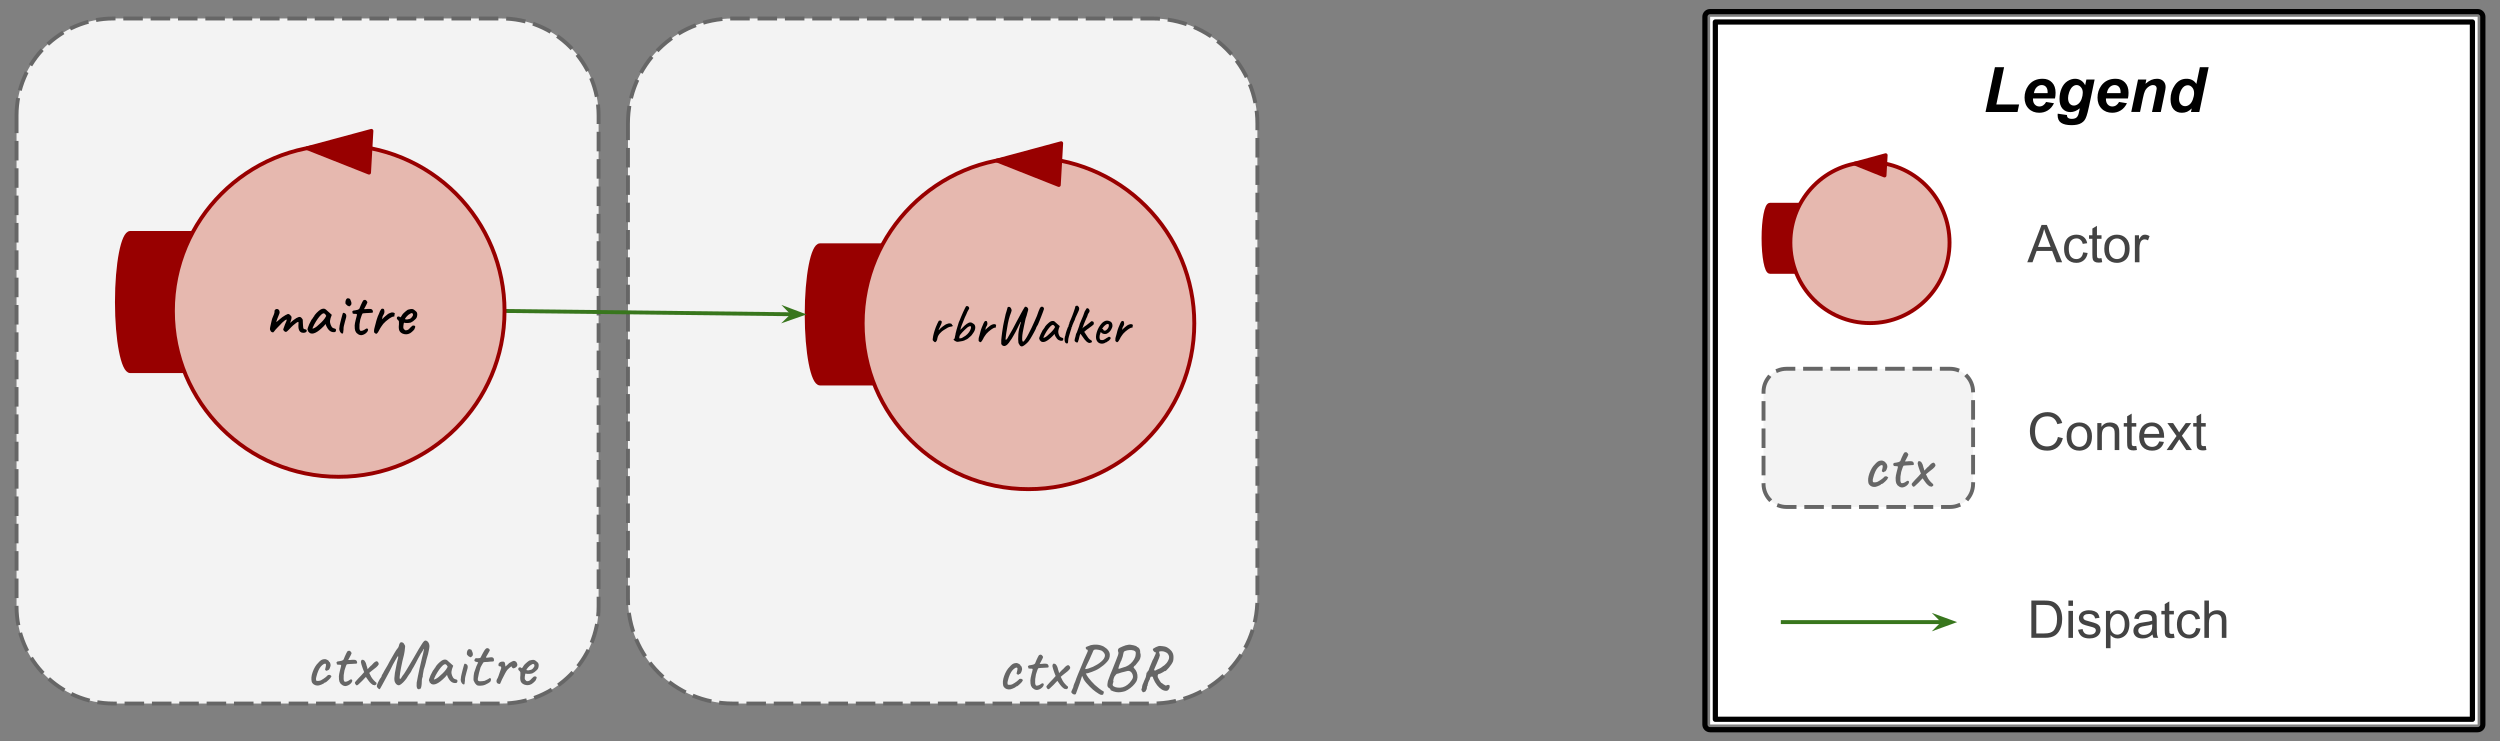<svg version="1.1" viewBox="0.0 0.0 639.874 189.732" fill="none" stroke="none" stroke-linecap="square" stroke-miterlimit="10" xmlns:xlink="http://www.w3.org/1999/xlink" xmlns="http://www.w3.org/2000/svg"><rect x="0.0" y="0.0" width="639.874" height="189.732" fill="#808080" stroke="none"/><clipPath id="p.0"><path d="m0 0l639.874 0l0 189.732l-639.874 0l0 -189.732z" clip-rule="nonzero"/></clipPath><g clip-path="url(#p.0)"><path fill="#000000" fill-opacity="0.0" d="m0 0l639.874 0l0 189.732l-639.874 0z" fill-rule="evenodd"/><path fill="#f3f3f3" d="m160.725 31.583l0 0c0 -14.829 12.022 -26.851 26.851 -26.851l107.401 0l0 0c7.121 0 13.951 2.829 18.986 7.864c5.036 5.036 7.864 11.865 7.864 18.986l0 121.637c0 14.829 -12.022 26.851 -26.851 26.851l-107.401 0c-14.829 0 -26.851 -12.022 -26.851 -26.851z" fill-rule="evenodd"/><path stroke="#666666" stroke-width="1.0" stroke-linejoin="round" stroke-linecap="butt" stroke-dasharray="4.0,3.0" d="m160.725 31.583l0 0c0 -14.829 12.022 -26.851 26.851 -26.851l107.401 0l0 0c7.121 0 13.951 2.829 18.986 7.864c5.036 5.036 7.864 11.865 7.864 18.986l0 121.637c0 14.829 -12.022 26.851 -26.851 26.851l-107.401 0c-14.829 0 -26.851 -12.022 -26.851 -26.851z" fill-rule="evenodd"/><path fill="#666666" d="m258.63 176.432q-0.5 0.094 -0.953 -0.062q-0.438 -0.156 -0.719 -0.516q-0.266 -0.375 -0.266 -0.922q-0.047 -0.516 0.109 -1.219q0.172 -0.703 0.5 -1.406q0.328 -0.703 0.719 -1.203q0.359 -0.422 0.703 -0.766q0.344 -0.344 0.625 -0.469q0.234 -0.109 0.484 -0.141q0.266 -0.031 0.406 -0.031q0.281 0.062 0.609 0.25q0.328 0.172 0.328 0.375q0 0 0.047 0.047q0.047 0.031 0.047 0.031q0.094 0 0.188 0.234q0.109 0.234 0.141 0.531q0.031 0.297 -0.078 0.484q-0.062 0.328 -0.25 0.609q-0.172 0.266 -0.312 0.266q-0.078 0 -0.141 0.016q-0.047 0 -0.047 0.078q0 0.094 -0.125 0.078q-0.125 -0.016 -0.266 -0.094q-0.141 -0.094 -0.188 -0.234q0 -0.094 0.062 -0.266q0.062 -0.188 0.125 -0.516q0.109 -0.484 -0.016 -0.641q-0.109 -0.156 -0.453 -0.016q-0.422 0.234 -0.781 0.641q-0.344 0.391 -0.641 1.047q-0.297 0.641 -0.547 1.672q-0.109 0.391 -0.062 0.672q0.047 0.266 0.094 0.281q0.25 0.062 0.609 0.031q0.375 -0.047 0.562 -0.156q0.281 -0.141 0.578 -0.344q0.312 -0.203 0.578 -0.406q0.078 -0.047 0.188 -0.172q0.109 -0.141 0.234 -0.203q0.141 -0.203 0.281 -0.234q0.141 -0.031 0.344 -0.031q0.141 0.047 0.281 0.141q0.141 0.078 0.188 0.172q0.062 0.094 -0.047 0.141q-0.062 0 -0.078 0.047q-0.016 0.047 -0.016 0.047q0.047 0.062 -0.141 0.297q-0.188 0.219 -0.469 0.484q-0.266 0.25 -0.516 0.453q-0.25 0.188 -0.359 0.188q-0.172 0 -0.172 0.094q0 0.047 -0.25 0.188q-0.25 0.125 -0.578 0.266q-0.312 0.141 -0.562 0.188zm6.453 0.125q-0.25 -0.062 -0.438 -0.188q-0.188 -0.125 -0.453 -0.344q-0.203 -0.281 -0.312 -0.516q-0.094 -0.25 -0.125 -0.562q-0.031 -0.328 -0.031 -0.828q0 -0.219 0.078 -0.625q0.078 -0.406 0.188 -0.844q0.125 -0.438 0.203 -0.781q0.094 -0.359 0.109 -0.453q0.047 -0.234 -0.188 -0.266q-0.219 -0.031 -0.484 -0.016q-0.266 0 -0.359 -0.047q-0.062 -0.016 -0.062 -0.109q0 -0.094 0 -0.094q0 -0.062 -0.031 -0.078q-0.016 -0.031 -0.078 -0.125q-0.031 -0.062 0.062 -0.203q0.094 -0.156 0.281 -0.188q0.156 -0.047 0.438 -0.062q0.281 -0.031 0.578 -0.125q0.297 -0.094 0.469 -0.297q0.156 -0.391 0.344 -0.844q0.203 -0.469 0.391 -0.828q0.203 -0.359 0.266 -0.453q0.297 -0.156 0.484 -0.125q0.203 0.031 0.391 0.297q0.078 0.125 0.125 0.188q0.062 0.062 0.031 0.203q-0.031 0.125 -0.172 0.406q-0.141 0.281 -0.438 0.844q-0.094 0.172 -0.172 0.297q-0.062 0.125 -0.062 0.125q0.078 0.016 0.203 0.016q0.141 0 0.359 -0.016q0.188 -0.031 0.453 -0.047q0.281 -0.031 0.469 0q0.391 0 0.578 0.172q0.188 0.172 0.219 0.516q0.031 0.203 -0.109 0.266q-0.141 0.062 -0.609 0.062q-0.156 0 -0.469 0.031q-0.312 0.016 -0.656 0.031q-0.344 0.016 -0.578 0.047q-0.234 0.016 -0.234 0.047q-0.047 0.047 -0.172 0.328q-0.109 0.266 -0.219 0.625q-0.109 0.359 -0.203 0.641q-0.125 0.594 -0.188 1.172q-0.047 0.578 -0.016 1.016q0.031 0.422 0.188 0.594q0.156 0.156 0.562 0.031q0.406 -0.125 0.688 -0.344q0.312 -0.266 0.516 -0.219q0.203 0.031 0.25 0.25q0.047 0.203 -0.172 0.547q-0.219 0.312 -0.562 0.547q-0.328 0.219 -0.688 0.312q-0.344 0.109 -0.641 0.016zm3.251 -0.141q-0.094 0 -0.219 -0.109q-0.125 -0.109 -0.203 -0.266q-0.078 -0.172 -0.094 -0.297q0 -0.094 0.25 -0.391q0.25 -0.297 0.641 -0.719q0.406 -0.438 0.812 -0.844l0.672 -0.766l-0.312 -0.812q-0.094 -0.266 -0.203 -0.578q-0.109 -0.328 -0.188 -0.594q-0.078 -0.266 -0.078 -0.359q-0.078 -0.188 -0.031 -0.391q0.047 -0.203 0.094 -0.266q-0.016 -0.141 0.219 -0.156q0.25 -0.031 0.391 0.094q0.141 0.031 0.266 0.234q0.141 0.188 0.25 0.438q0.109 0.25 0.156 0.484q0 0.047 0.062 0.266q0.062 0.219 0.141 0.406l0.109 0.484l0.359 -0.375q0.109 -0.141 0.25 -0.266q0.156 -0.125 0.156 -0.188q0.078 0 0.25 -0.172q0.172 -0.188 0.406 -0.438q0.25 -0.281 0.5 -0.438q0.266 -0.156 0.344 -0.156q0.234 -0.016 0.406 0.219q0.172 0.234 0.188 0.5q0 0.125 -0.297 0.484q-0.297 0.344 -0.922 0.797q-0.391 0.281 -0.594 0.469q-0.203 0.188 -0.625 0.516q0.281 0.578 0.5 1.0q0.234 0.406 0.609 0.828q0.188 0.172 0.359 0.359q0.172 0.188 0.172 0.188q0.078 -0.016 0.156 0.078q0.078 0.094 0.062 0.234q0.047 0.172 -0.047 0.266q-0.078 0.078 -0.203 0.125q-0.125 0.047 -0.156 0.094q-0.125 0.016 -0.219 -0.047q-0.094 -0.062 -0.141 -0.016q-0.078 0.031 -0.375 -0.188q-0.297 -0.219 -0.578 -0.531q-0.125 -0.125 -0.312 -0.391q-0.172 -0.266 -0.312 -0.438q-0.125 -0.188 -0.234 -0.328q-0.094 -0.141 -0.125 -0.203q-0.078 0.062 -0.312 0.312q-0.234 0.234 -0.656 0.703q-0.688 0.656 -0.953 0.906q-0.25 0.234 -0.391 0.234zm7.037 1.172q-0.062 0.172 -0.328 0.172q-0.266 0.016 -0.562 -0.219q-0.203 -0.203 -0.266 -0.312q-0.062 -0.109 0.062 -0.391q0.125 -0.266 0.422 -0.938q0.062 -0.422 0.234 -0.844q0.172 -0.422 0.266 -0.594q0.062 -0.25 0.281 -0.812q0.219 -0.562 0.5 -1.25q0.297 -0.688 0.547 -1.297q0.266 -0.625 0.391 -0.938q0.297 -0.688 0.594 -1.453q0.312 -0.766 0.859 -1.922q0.062 -0.172 0.031 -0.359q-0.031 -0.203 -0.328 -0.203q-0.172 -0.188 -0.188 -0.391q-0.016 -0.203 0.172 -0.281l1.141 -0.438q0.812 -0.188 1.672 -0.109q0.859 0.078 1.625 0.469q0.828 0.5 1.188 1.031q0.359 0.516 0.375 1.062q0.016 0.531 -0.172 1.016q-0.141 0.359 -0.531 0.797q-0.391 0.438 -0.906 0.875q-0.516 0.422 -1.062 0.781q-0.547 0.359 -1.0 0.547q-0.438 0.203 -0.922 0.375q-0.484 0.172 -0.984 0.328q-0.281 0.078 -0.672 0.078q-0.375 0 -0.562 -0.078l-0.297 0.734q-0.172 0.625 -0.594 1.859q-0.422 1.219 -0.984 2.703zm6.875 0.234q-0.141 0.047 -0.375 0.031q-0.234 -0.016 -0.625 -0.266q-0.766 -0.453 -1.531 -1.094q-0.75 -0.641 -1.703 -1.734q-0.375 -0.438 -0.609 -0.828q-0.219 -0.391 -0.484 -1.047l-0.25 -0.938l0.547 -0.312l0.656 0.625q0.266 0.609 0.688 1.172q0.438 0.547 0.812 0.984q0.312 0.359 0.844 0.875q0.547 0.5 1.156 0.969q0.609 0.469 1.094 0.719q0.094 0.078 0.047 0.281q-0.031 0.203 -0.109 0.375q-0.078 0.172 -0.156 0.188zm-4.438 -6.562q0.406 -0.031 0.906 -0.203q0.516 -0.188 1.062 -0.406q0.5 -0.25 1.047 -0.562q0.547 -0.328 1.0 -0.719q0.469 -0.391 0.734 -0.812q0.281 -0.438 0.25 -0.891q0 -0.219 -0.172 -0.469q-0.156 -0.25 -0.391 -0.453q-0.234 -0.219 -0.469 -0.281q-0.688 -0.188 -1.109 -0.219q-0.406 -0.047 -0.625 0.078q-0.219 0.109 -0.312 0.469q0 0.047 -0.141 0.344q-0.125 0.281 -0.328 0.719q-0.203 0.422 -0.391 0.906q-0.5 1.016 -0.75 1.531q-0.25 0.516 -0.312 0.703q-0.062 0.188 0 0.266zm10.182 5.641q-0.562 0.172 -1.141 0.25q-0.562 0.094 -1.203 -0.016q-0.625 -0.109 -1.375 -0.469q-0.016 -0.188 -0.141 -0.359q-0.125 -0.172 -0.281 -0.188q-0.078 -0.016 -0.172 -0.172q-0.094 -0.156 -0.188 -0.234q-0.047 -0.219 -0.062 -0.344q0 -0.141 0.031 -0.375q0.031 -0.234 0.109 -0.672q0.078 -0.219 0.25 -0.672q0.172 -0.469 0.375 -1.031q0.219 -0.562 0.469 -1.109q0.625 -1.547 0.969 -2.438q0.359 -0.891 0.5 -1.312q0.141 -0.438 0.141 -0.625q0 -0.188 -0.094 -0.391q-0.094 -0.328 0.016 -0.578q0.109 -0.266 0.438 -0.391q0.328 -0.172 0.719 -0.328q0.391 -0.172 0.766 -0.281q0.391 -0.109 0.688 -0.141q0.234 -0.047 0.594 0q0.359 0.031 0.703 0.125q0.359 0.078 0.625 0.188q0.266 0.109 0.312 0.25q0 0 0.047 0.016q0.062 0.016 0.062 0.016q0 0 0.062 0.031q0.062 0.016 0.203 0.141q0.188 0.141 0.328 0.5q0.141 0.344 0.078 0.594q0 0.078 0.031 0.234q0.047 0.156 0.094 0.344q0.078 0.469 -0.109 1.047q-0.188 0.562 -0.781 1.203q-0.203 0.25 -0.375 0.469q-0.156 0.219 -0.25 0.203q-0.172 0.156 -0.266 0.344q-0.078 0.188 0.078 0.219q0 0 0.109 0.172q0.125 0.172 0.344 0.422q0.328 0.5 0.422 1.188q0.094 0.672 -0.094 1.297q-0.125 0.438 -0.594 1.0q-0.453 0.562 -1.094 1.062q-0.641 0.5 -1.344 0.812zm-1.875 -0.906q0.609 0.078 1.25 -0.094q0.641 -0.188 1.203 -0.625q0.578 -0.438 0.953 -1.031q0.484 -0.609 0.469 -1.062q0 -0.469 -0.281 -0.922q-0.266 -0.391 -0.562 -0.484q-0.297 -0.109 -0.625 -0.031q-0.328 0.062 -0.719 0.188q-0.344 0.047 -0.766 0.188q-0.422 0.141 -0.766 0.25q-0.344 0.109 -0.453 0.109q0 0 -0.109 0.109q-0.094 0.109 -0.203 0.219q-0.109 0.109 -0.125 0.188q-0.078 0.031 -0.172 0.234q-0.094 0.203 -0.172 0.469q-0.062 0.25 -0.094 0.438q-0.031 0.188 0.016 0.188q0.078 0.016 -0.016 0.281q-0.094 0.25 -0.125 0.438q-0.141 0.406 0.281 0.656q0.422 0.25 1.016 0.297zm0.281 -4.812q0.141 -0.016 0.469 -0.141q0.328 -0.125 0.594 -0.203q0.734 -0.156 1.344 -0.547q0.625 -0.406 1.062 -0.953q0.453 -0.562 0.656 -1.109q0.094 -0.203 0.141 -0.578q0.062 -0.391 0.031 -0.578l0 -0.125q-0.125 -0.328 -0.578 -0.469q-0.453 -0.141 -1.047 -0.094q-0.594 0.031 -1.188 0.266q-0.234 0.125 -0.297 0.359q-0.047 0.219 -0.141 0.625q-0.062 0.438 -0.219 0.797q-0.141 0.359 -0.25 0.703q-0.016 0.078 -0.094 0.141q-0.062 0.047 -0.062 0.156q0 0 -0.109 0.25q-0.109 0.234 -0.203 0.531q-0.109 0.297 -0.172 0.531q-0.062 0.219 -0.062 0.219q0 0 0.016 0.156q0.031 0.156 0.109 0.062zm6.141 5.984q-0.062 0 -0.141 -0.109q-0.062 -0.094 -0.062 -0.172q0 -0.078 -0.031 -0.078q-0.141 0 -0.156 -0.266q-0.016 -0.266 0.125 -0.375q0.031 0 0.031 -0.234q0 -0.094 0.016 -0.156q0.031 -0.078 0.016 -0.156q0 -0.047 0.047 -0.141q0.047 -0.109 0.047 -0.188q0 -0.062 0.078 -0.203q0.078 -0.141 0.125 -0.266q0.047 -0.078 0.109 -0.281q0.078 -0.219 0.156 -0.391q0 -0.031 0.141 -0.297q0.141 -0.266 0.234 -0.562q0.062 -0.266 0.109 -0.547q0.062 -0.297 0.062 -0.328q0 -0.109 0 -0.172q0 -0.062 0 -0.062q0.141 0 0.141 -0.062q0.062 -0.062 0.062 -0.062q0.016 -0.016 0.016 -0.016q0 0 0.016 -0.094q0.031 -0.109 0.141 -0.172q0.156 -0.188 0.188 -0.25q0.031 -0.078 0.031 -0.125q0 0 0.219 -0.609q0.234 -0.625 0.734 -1.781q0.297 -0.469 0.469 -0.938q0.188 -0.469 0.266 -0.594q0.141 -0.328 0.141 -0.531q0 0 -0.016 0q0 0 -0.031 0q-0.156 0.078 -0.266 -0.031q-0.094 -0.125 -0.312 -0.297q-0.109 -0.141 -0.141 -0.297q-0.031 -0.172 -0.031 -0.203q0 -0.047 0.234 -0.188q0.234 -0.156 0.531 -0.297q0.312 -0.156 0.516 -0.203l0 0l0 0q0.219 -0.109 0.547 -0.109q0.344 0 0.672 0.062q0.344 0.047 0.578 0.094q0.562 0.125 1.125 0.578q0.562 0.438 0.844 1.016q0.141 0.25 0.203 0.625q0.062 0.375 0.031 0.797q-0.016 0.406 -0.109 0.75q-0.125 0.328 -0.406 0.766q-0.281 0.438 -0.625 0.844q-0.328 0.391 -0.609 0.656q-0.266 0.266 -0.391 0.266q-0.125 0 -0.141 0q-0.016 0 -0.016 0q0 0.016 -0.156 0.125q-0.156 0.094 -0.391 0.234q-0.234 0.141 -0.453 0.234q-0.219 0.094 -0.312 0.109q-0.125 0 -0.203 0.031q-0.062 0.016 -0.109 0.109q-0.109 0.172 -0.125 0.297q0 0.109 0.031 0.406q0.094 0.203 0.281 0.547q0.203 0.344 0.391 0.625q0.203 0.281 0.234 0.281q0.062 0 0.188 0.078q0.125 0.062 0.25 0.219q0.344 0.219 0.609 0.359q0.266 0.125 0.25 0q0 -0.047 0.141 -0.078q0.141 -0.047 0.281 -0.062q0.172 0 0.266 0.062q0.109 0.062 0.125 0.062q0 0 0 0.109q0.016 0.094 0.031 0.234q0 0.203 -0.109 0.438q-0.094 0.234 -0.266 0.406q-0.172 0.188 -0.406 0.203q-0.578 0.062 -1.219 -0.312q-0.641 -0.391 -1.219 -1.109q-0.562 -0.719 -0.953 -1.641q-0.125 -0.391 -0.156 -0.484q-0.031 -0.109 -0.297 -0.078q-0.203 0 -0.25 0.062q-0.047 0.047 -0.172 0.391q-0.031 0.141 -0.047 0.25q0 0.109 -0.078 0.109q0 0 -0.094 0.203q-0.078 0.188 -0.203 0.438q-0.031 0.219 -0.109 0.406q-0.078 0.188 -0.078 0.25q0 0.188 -0.016 0.266q-0.016 0.062 -0.109 0.062q0.016 0.078 -0.016 0.156q-0.031 0.062 -0.031 0.156q0 0.016 -0.016 0.156q0 0.125 -0.047 0.297q-0.062 0.172 -0.141 0.25q-0.078 0.078 -0.062 0.172q0 0.078 -0.141 0.172q-0.125 0.094 -0.297 0.156q-0.172 0.062 -0.312 0.031zm2.844 -5.719q0.125 0.391 0.703 -0.031q0.578 -0.219 0.812 -0.359q0.234 -0.141 0.406 -0.266q0.156 -0.094 0.266 -0.203q0.109 -0.109 0.109 -0.109q0.109 -0.016 0.375 -0.234q0.266 -0.219 0.531 -0.531q0.266 -0.328 0.406 -0.641q0.156 -0.281 0.188 -0.406q0.047 -0.125 0.047 -0.266q0 -0.141 0 -0.391q-0.078 -0.312 -0.203 -0.5q-0.109 -0.203 -0.297 -0.359q-0.188 -0.156 -0.562 -0.297l0 0l0 0q-0.266 -0.141 -0.656 -0.156q-0.391 -0.031 -0.656 0.031q-0.25 0.062 -0.172 0.203q0.078 0.281 0.156 0.594q0.078 0.312 -0.078 0.562q0 0.156 -0.25 0.703q-0.234 0.531 -0.469 1.125q-0.297 0.688 -0.484 1.094q-0.172 0.391 -0.172 0.438z" fill-rule="nonzero"/><path fill="#980000" d="m209.892 62.785l17.098 0c-1.889 0 -3.42 7.918 -3.42 17.685c0 9.767 1.531 17.685 3.42 17.685l-17.098 0l0 0c-1.889 0 -3.42 -7.918 -3.42 -17.685c0 -9.767 1.531 -17.685 3.42 -17.685z" fill-rule="evenodd"/><path stroke="#980000" stroke-width="1.0" stroke-linejoin="round" stroke-linecap="butt" d="m209.892 62.785l17.098 0c-1.889 0 -3.42 7.918 -3.42 17.685c0 9.767 1.531 17.685 3.42 17.685l-17.098 0l0 0c-1.889 0 -3.42 -7.918 -3.42 -17.685c0 -9.767 1.531 -17.685 3.42 -17.685z" fill-rule="evenodd"/><path fill="#e6b8af" d="m220.798 82.757l0 0c0 -23.439 19.001 -42.441 42.441 -42.441l0 0c11.256 0 22.051 4.471 30.01 12.431c7.959 7.959 12.431 18.754 12.431 30.01l0 0c0 23.439 -19.001 42.441 -42.441 42.441l0 0c-23.439 0 -42.441 -19.001 -42.441 -42.441z" fill-rule="evenodd"/><path stroke="#980000" stroke-width="1.0" stroke-linejoin="round" stroke-linecap="butt" d="m220.798 82.757l0 0c0 -23.439 19.001 -42.441 42.441 -42.441l0 0c11.256 0 22.051 4.471 30.01 12.431c7.959 7.959 12.431 18.754 12.431 30.01l0 0c0 23.439 -19.001 42.441 -42.441 42.441l0 0c-23.439 0 -42.441 -19.001 -42.441 -42.441z" fill-rule="evenodd"/><path fill="#000000" d="m239.003 87.368q-0.141 -0.109 -0.234 -0.234q-0.078 -0.125 -0.031 -0.406q0.047 -0.422 0.109 -0.734q0.078 -0.312 0.172 -0.719q0.031 -0.172 0.172 -0.594q0.141 -0.438 0.328 -0.938q0.203 -0.5 0.406 -0.938q0.203 -0.453 0.344 -0.672q0.141 -0.094 0.344 -0.094q0.219 0 0.328 0.125q0.172 0.125 0.078 0.469q-0.094 0.328 -0.438 1.031q-0.141 0.312 -0.234 0.516q-0.094 0.203 -0.109 0.266q0 0.062 0.109 0q0.094 -0.156 0.328 -0.359q0.234 -0.219 0.484 -0.422q0.266 -0.203 0.5 -0.359q0.234 -0.172 0.328 -0.219q0.109 -0.078 0.266 -0.125q0.156 -0.047 0.219 -0.078q0.344 -0.156 0.703 -0.109q0.359 0.031 0.453 0.25q0.016 0.125 0.094 0.188q0.078 0.047 0.078 0.047q0.062 0 0.062 0.047q0.016 0.047 0.016 0.047q0 0.109 -0.172 0.188q-0.172 0.062 -0.406 0.078q-0.188 0.016 -0.344 0.078q-0.141 0.047 -0.344 0.141q-0.547 0.328 -1.031 0.625q-0.484 0.281 -0.953 0.797q-0.109 0.109 -0.219 0.25q-0.109 0.141 -0.219 0.328q-0.078 0.078 -0.156 0.328q-0.062 0.25 -0.125 0.484q-0.047 0.219 -0.047 0.266q0 0 -0.047 0.141q-0.047 0.141 -0.141 0.266q-0.172 0.234 -0.312 0.266q-0.125 0.016 -0.359 -0.219zm6.229 0.109q-0.203 0.031 -0.422 -0.031q-0.203 -0.062 -0.391 -0.188q-0.172 -0.125 -0.281 -0.234q-0.094 -0.109 -0.062 -0.203q0.047 -0.094 0.156 -0.094q0.062 0 0.109 -0.125q0.062 -0.125 0.094 -0.469q0.031 -0.203 0.078 -0.359q0.047 -0.156 0.047 -0.203q0.016 -0.047 0.031 -0.25q0.031 -0.203 0.094 -0.344q0.062 -0.266 0.172 -0.672q0.125 -0.422 0.25 -0.828q0.125 -0.406 0.188 -0.625q0.031 -0.156 0.125 -0.406q0.109 -0.25 0.188 -0.406q0.141 -0.406 0.391 -0.969q0.25 -0.578 0.5 -1.156q0.266 -0.578 0.469 -0.984q0.203 -0.422 0.266 -0.5q0.125 -0.125 0.312 -0.094q0.203 0.016 0.359 0.172q0.141 0.172 0.156 0.344q0.031 0.172 -0.141 0.375q-0.062 0.109 -0.156 0.281q-0.094 0.172 -0.156 0.281q-0.125 0.359 -0.297 0.703q-0.172 0.328 -0.359 0.75q-0.188 0.406 -0.406 1.031q-0.125 0.266 -0.219 0.547q-0.094 0.266 -0.141 0.344q-0.094 0.312 -0.219 0.609q-0.109 0.281 -0.172 0.641q0 0 0.156 -0.141q0.156 -0.156 0.375 -0.375q0.578 -0.625 1.109 -1.0q0.531 -0.375 0.906 -0.375q0.219 -0.016 0.453 0.109q0.234 0.109 0.438 0.281q0.219 0.156 0.281 0.344q0.125 0.266 0.109 0.609q-0.016 0.328 -0.156 0.703q-0.141 0.359 -0.406 0.703q-0.156 0.281 -0.391 0.547q-0.219 0.25 -0.375 0.359q-0.156 0.125 -0.297 0.25q-0.141 0.125 -0.219 0.203q-0.188 0.141 -0.312 0.203q-0.109 0.062 -0.328 0.141q-0.297 0.219 -0.844 0.328q-0.547 0.094 -1.062 0.172zm0.359 -0.875q0.109 0 0.375 -0.031q0.266 -0.047 0.5 -0.234q0.688 -0.344 1.156 -0.828q0.484 -0.5 0.703 -0.984q0.234 -0.484 0.219 -0.828q-0.031 -0.328 -0.469 -0.156q-0.438 0.156 -1.125 0.859q-0.312 0.281 -0.594 0.594q-0.266 0.312 -0.516 0.594q-0.109 0.172 -0.188 0.281q-0.062 0.109 -0.078 0.219q-0.109 0.516 0.016 0.516zm5.451 0.938q-0.078 0.094 -0.234 0.016q-0.141 -0.094 -0.203 -0.172q-0.094 -0.047 -0.125 -0.156q-0.016 -0.109 0 -0.297q0 -0.219 0.016 -0.375q0.031 -0.156 0.078 -0.312q0.062 -0.172 0.125 -0.422q0.109 -0.375 0.156 -0.578q0.047 -0.219 0.094 -0.391q0.047 -0.172 0.125 -0.438q0.125 -0.312 0.219 -0.609q0.109 -0.312 0.25 -0.578q0.078 -0.266 0.219 -0.531q0.141 -0.266 0.25 -0.422q0.062 -0.078 0.172 -0.109q0.125 -0.047 0.203 0q0.156 -0.016 0.219 0.094q0.062 0.094 0.094 0.312q0.062 0.281 -0.016 0.547q-0.078 0.25 -0.344 0.672q-0.062 0.234 -0.094 0.375q-0.016 0.125 0 0.266q0.156 -0.219 0.344 -0.391q0.203 -0.172 0.391 -0.328q0.297 -0.266 0.516 -0.406q0.234 -0.156 0.547 -0.266q0.172 -0.078 0.328 -0.078q0.156 -0.016 0.328 0.047q0.172 0.047 0.281 0.172q0 -0.031 -0.031 0.078q-0.016 0.094 -0.047 0.266q-0.016 0.156 -0.047 0.328q-0.281 -0.016 -0.516 0.094q-0.234 0.109 -0.438 0.25q-0.188 0.141 -0.344 0.25q-0.25 0.203 -0.547 0.438q-0.281 0.234 -0.547 0.547q-0.203 0.266 -0.375 0.516q-0.156 0.234 -0.281 0.422q-0.109 0.172 -0.156 0.328q-0.125 0.266 -0.312 0.531q-0.172 0.266 -0.297 0.312zm10.511 1.125q-0.188 0 -0.344 -0.094q-0.156 -0.094 -0.219 -0.234q-0.047 -0.078 -0.172 -0.281q-0.125 -0.188 -0.156 -0.359q-0.047 -0.469 -0.062 -0.906q0 -0.453 0.047 -1.234q0.047 -0.656 0.172 -1.219q0.125 -0.578 0.25 -1.016q0.125 -0.453 0.203 -0.703q0.078 -0.25 0.031 -0.25q-0.062 0 -0.172 0.188q-0.094 0.172 -0.219 0.438q-0.125 0.25 -0.266 0.531q-0.125 0.266 -0.219 0.453q-0.203 0.453 -0.484 0.969q-0.266 0.5 -0.547 0.969q-0.281 0.469 -0.484 0.828q-0.125 0.141 -0.312 0.422q-0.172 0.266 -0.375 0.562q-0.203 0.281 -0.422 0.469q-0.328 0.312 -0.656 0.359q-0.312 0.047 -0.547 -0.125q-0.094 -0.047 -0.188 -0.156q-0.078 -0.094 -0.125 -0.25q-0.047 -0.156 -0.016 -0.328q-0.016 -0.219 0 -0.641q0.031 -0.438 0.094 -0.953q0.062 -0.516 0.125 -1.0q0.062 -0.484 0.125 -0.812q0.125 -0.938 0.344 -1.922q0.234 -0.984 0.438 -1.984q0.109 -0.281 0.203 -0.656q0.094 -0.375 0.203 -0.703q0.016 -0.312 0.172 -0.422q0.156 -0.109 0.359 -0.062q0.203 0.047 0.297 0.188q0.156 0.156 0.25 0.469q0.109 0.297 -0.094 0.766q-0.297 0.719 -0.578 1.766q-0.266 1.031 -0.484 2.484q-0.062 0.359 -0.141 0.828q-0.062 0.469 -0.125 0.906q-0.047 0.422 -0.078 0.719q-0.016 0.297 0.016 0.312q0.109 0.031 0.297 -0.172q0.188 -0.203 0.344 -0.547q0.594 -1.0 1.172 -2.047q0.578 -1.062 1.125 -2.141q0.25 -0.422 0.5 -0.922q0.266 -0.516 0.5 -0.938q0.25 -0.438 0.453 -0.812q0.219 -0.375 0.375 -0.625q0.156 -0.266 0.234 -0.281q0.297 0 0.469 0.141q0.188 0.125 0.297 0.422q0.031 0.078 0 0.25q-0.016 0.172 -0.078 0.312q0 0.094 -0.125 0.422q-0.109 0.328 -0.188 0.719q-0.156 0.391 -0.266 0.781q-0.109 0.391 -0.141 0.641q-0.125 0.625 -0.297 1.391q-0.172 0.75 -0.297 1.5q-0.125 0.734 -0.141 1.297q-0.016 0.406 0 0.609q0.031 0.203 0.078 0.328q0.031 0.125 0.156 0.125q0.141 0 0.25 -0.141q0.266 -0.344 0.438 -0.609q0.188 -0.281 0.344 -0.562q0.172 -0.297 0.375 -0.703q0.359 -0.672 0.75 -1.484q0.391 -0.828 0.75 -1.641q0.359 -0.812 0.625 -1.422q0.281 -0.797 0.453 -1.266q0.172 -0.484 0.312 -0.719q0.156 -0.25 0.297 -0.344q0.078 -0.047 0.234 -0.047q0.172 0 0.312 0.109q0.062 0.062 0.141 0.188q0.078 0.125 0.062 0.297q-0.078 0.234 -0.266 0.766q-0.188 0.516 -0.438 1.141q-0.234 0.609 -0.469 1.188q-0.219 0.562 -0.375 0.891q-0.172 0.312 -0.312 0.531q-0.141 0.219 -0.141 0.328q0 0.062 -0.156 0.375q-0.141 0.297 -0.375 0.719q-0.219 0.422 -0.484 0.875q-0.266 0.453 -0.5 0.844q-0.234 0.375 -0.391 0.578q-0.375 0.453 -0.75 0.75q-0.359 0.312 -0.625 0.453q-0.266 0.141 -0.375 0.141zm4.881 -1.281q-0.062 -0.125 -0.188 -0.203q-0.125 -0.078 -0.125 -0.141q0 -0.047 -0.031 -0.141q-0.016 -0.094 -0.078 -0.141q-0.078 -0.094 0.016 -0.406q0.094 -0.328 0.312 -0.797q0.219 -0.484 0.5 -1.0q0.125 -0.125 0.234 -0.312q0.125 -0.188 0.188 -0.25q0 -0.062 0.031 -0.109q0.047 -0.047 0.109 -0.047l0.031 -0.141q0.016 -0.062 0.156 -0.234q0.141 -0.188 0.344 -0.391q0.219 -0.219 0.438 -0.406q0.234 -0.203 0.375 -0.297q0.312 -0.203 0.641 -0.219q0.328 -0.031 0.562 0.156q0.047 0.047 0.156 0.156q0.125 0.109 0.281 0.25q0.172 0.141 0.312 0.281l0.547 0.469l-0.266 0.734q-0.188 0.594 -0.094 1.031q0.094 0.438 0.281 0.766q0.078 0.156 0.266 0.281q0.188 0.125 0.391 0.156q0.125 0.016 0.219 0.094q0.109 0.062 0.109 0.234q0 0.219 -0.094 0.328q-0.078 0.109 -0.219 0.141q-0.484 0.047 -0.906 -0.203q-0.422 -0.25 -0.781 -0.922q-0.062 -0.078 -0.156 -0.312q-0.094 -0.25 -0.109 -0.328q-0.047 0.078 -0.188 0.25q-0.141 0.156 -0.234 0.25q-1.031 1.047 -1.781 1.406q-0.75 0.344 -1.25 0.016zm0.609 -0.953q0.031 0.078 0.312 -0.031q0.297 -0.125 0.656 -0.422q0.5 -0.422 0.938 -0.859q0.453 -0.438 0.766 -0.875l0.328 -0.531q-0.156 -0.328 -0.312 -0.438q-0.141 -0.125 -0.266 -0.125q-0.188 0 -0.531 0.312q-0.328 0.312 -0.734 0.859q-0.391 0.547 -0.766 1.25q-0.172 0.297 -0.281 0.578q-0.109 0.281 -0.109 0.281zm6.152 1.469q-0.281 0.062 -0.469 -0.141q-0.188 -0.203 -0.234 -0.609q-0.047 -0.406 0.062 -0.953q0.078 -0.172 0.125 -0.344q0.047 -0.172 0.047 -0.266q0.031 -0.156 0.109 -0.438q0.094 -0.281 0.188 -0.594q0.109 -0.312 0.203 -0.547q0.094 -0.25 0.125 -0.312q0.062 0 0.094 -0.094q0.047 -0.109 0.047 -0.203q0 -0.125 0.047 -0.266q0.062 -0.141 0.125 -0.203q0 -0.078 0.031 -0.172q0.031 -0.094 0.031 -0.156q0 -0.062 0.031 -0.109q0.047 -0.062 0.047 -0.125q0.109 -0.188 0.266 -0.609q0.172 -0.422 0.375 -0.922q0.203 -0.516 0.375 -1.016q0.172 -0.5 0.281 -0.844q0.109 -0.344 0.109 -0.422q0 -0.109 0.062 -0.188q0.078 -0.078 0.188 -0.078q0.047 -0.031 0.141 -0.047q0.109 -0.016 0.172 -0.016q0 0 0.047 0.062q0.062 0.047 0.188 0.172q0.109 0.094 0.156 0.234q0.062 0.125 0.062 0.297q0 0.203 -0.062 0.359q-0.047 0.141 -0.188 0.438q-0.125 0.281 -0.391 0.859q-0.125 0.297 -0.266 0.562q-0.125 0.25 -0.125 0.312q0 0.047 -0.047 0.172q-0.047 0.109 -0.109 0.297q-0.062 0.109 -0.172 0.344q-0.094 0.219 -0.203 0.484q-0.109 0.25 -0.188 0.438q-0.062 0.188 -0.062 0.203q0 0.062 -0.016 0.125q0 0.062 -0.062 0.109q-0.062 0 -0.078 0.094q0 0.078 0 0.078q0 0.141 -0.234 0.781q-0.234 0.797 -0.438 1.469q-0.188 0.672 -0.188 1.094q0 0.344 -0.047 0.484q-0.047 0.141 -0.156 0.203zm2.208 -0.312q-0.156 -0.094 -0.266 -0.203q-0.109 -0.125 -0.094 -0.344q0.031 -0.219 0.094 -0.453q0.062 -0.25 0.141 -0.484q0.047 -0.266 0.109 -0.516q0.078 -0.266 0.234 -0.5q0.188 -0.547 0.391 -1.078q0.219 -0.547 0.359 -1.125q0.219 -0.531 0.391 -0.938q0.188 -0.406 0.453 -1.062q0.156 -0.328 0.266 -0.75q0.109 -0.422 0.344 -0.734q0.094 -0.141 0.141 -0.234q0.062 -0.094 0.125 -0.188q0.031 -0.125 0.219 -0.094q0.188 0.016 0.266 0.109q0.125 0.031 0.219 0.266q0.109 0.219 0.078 0.344q0 0.156 -0.109 0.344q-0.062 0.062 -0.125 0.172q-0.047 0.109 -0.172 0.281q-0.062 0.203 -0.125 0.391q-0.047 0.188 -0.125 0.344q-0.078 0.172 -0.172 0.328q-0.078 0.156 -0.109 0.266q-0.125 0.328 -0.281 0.656q-0.156 0.312 -0.266 0.656q-0.125 0.344 -0.25 0.719q-0.125 0.375 -0.328 0.703q-0.109 0.156 -0.156 0.406q-0.031 0.25 -0.094 0.484q-0.094 0.25 -0.188 0.484q-0.078 0.219 -0.078 0.266q-0.094 0.328 -0.156 0.641q-0.062 0.312 -0.188 0.547q0 0.266 -0.141 0.344q-0.141 0.078 -0.406 -0.047zm3.453 0.203q-0.234 -0.031 -0.359 -0.094q-0.109 -0.062 -0.422 -0.297q-0.188 -0.172 -0.484 -0.531q-0.281 -0.375 -0.578 -0.797q-0.297 -0.422 -0.5 -0.719l0.672 -0.875q0.203 0.234 0.312 0.438q0.125 0.203 0.188 0.281q0.344 0.5 0.531 0.812q0.188 0.297 0.344 0.5q0.156 0.188 0.328 0.344q0.188 0.141 0.469 0.297q0.047 0.031 0.094 0.109q0.047 0.062 0.031 0.188q-0.047 0.156 -0.156 0.219q-0.109 0.062 -0.469 0.125zm-2.344 -2.641q-0.078 -0.25 0.047 -0.516q0.125 -0.281 0.312 -0.391q0.062 -0.094 0.125 -0.125q0.062 -0.047 0.078 -0.109q0.031 -0.062 0.156 -0.156q0.125 -0.109 0.219 -0.188q0.234 -0.156 0.531 -0.359q0.297 -0.219 0.562 -0.438q0.281 -0.219 0.469 -0.375q0.203 -0.172 0.25 -0.219q0.047 -0.047 0.141 -0.062q0.109 -0.016 0.234 0.047q0.172 0.031 0.25 0.156q0.078 0.109 0.078 0.359q0.047 0.172 -0.156 0.375q-0.188 0.188 -0.516 0.406q-0.125 0.078 -0.328 0.234q-0.188 0.141 -0.344 0.266q-0.094 0.062 -0.297 0.203q-0.203 0.141 -0.344 0.266q-0.109 0.078 -0.297 0.266q-0.172 0.172 -0.359 0.266q-0.469 0.438 -0.609 0.453q-0.125 0.016 -0.203 -0.359zm5.534 2.812q-0.703 0 -1.125 -0.484q-0.422 -0.484 -0.406 -1.297q0.016 -0.531 0.203 -1.141q0.188 -0.625 0.5 -1.203q0.328 -0.578 0.703 -1.0q0.375 -0.438 0.766 -0.609q0.141 -0.078 0.312 -0.125q0.172 -0.047 0.344 -0.047q0.172 0 0.359 0.047q0.188 0.047 0.312 0.109q0.281 0.094 0.453 0.297q0.188 0.203 0.25 0.594q0.031 0.234 0.016 0.375q-0.016 0.125 -0.078 0.328q-0.188 0.516 -0.5 0.922q-0.312 0.391 -0.766 0.625q-0.109 0.078 -0.25 0.109q-0.141 0.031 -0.297 0.031q-0.281 0 -0.547 -0.094q-0.266 -0.109 -0.438 -0.297l-0.109 -0.125l-0.062 0.141q-0.125 0.344 -0.203 0.641q-0.062 0.281 -0.062 0.5q0 0.172 0.031 0.344q0.031 0.172 0.109 0.281q0.062 0.094 0.172 0.125q0.125 0.031 0.297 0.031q0.078 0 0.188 0q0.109 -0.016 0.188 -0.031q0.25 -0.094 0.406 -0.203q0.172 -0.109 0.344 -0.234l0.062 -0.031l-0.016 0q0.188 -0.109 0.312 -0.172q0.125 -0.078 0.141 -0.078q0.062 -0.031 0.109 -0.078q0.156 -0.047 0.344 0.062q0.188 0.109 0.188 0.281q-0.016 0.094 -0.141 0.266q-0.109 0.156 -0.266 0.312q-0.141 0.141 -0.266 0.188q-0.031 0.016 -0.109 0.047q-0.062 0.031 -0.094 0.062l0.016 0q-0.141 0.172 -0.266 0.172l-0.125 0q-0.047 0.109 -0.375 0.234q-0.328 0.125 -0.625 0.125zm0.688 -3.328q0.219 0 0.375 -0.109q0.172 -0.125 0.312 -0.281q0.312 -0.344 0.375 -0.719q0.078 -0.391 -0.078 -0.547q-0.078 -0.047 -0.141 -0.062q-0.062 -0.016 -0.203 0.031q-0.125 0.016 -0.359 0.172q-0.219 0.156 -0.438 0.375q-0.219 0.219 -0.344 0.438l-0.188 0.297q0.078 -0.047 0.156 -0.047q0.094 -0.016 0.109 0.016q0.031 0.094 0.078 0.203q0.062 0.094 0.125 0.172q0.078 0.062 0.219 0.062zm3.307 2.906q-0.078 0.094 -0.234 0.016q-0.141 -0.094 -0.203 -0.172q-0.094 -0.047 -0.125 -0.156q-0.016 -0.109 0 -0.297q0 -0.219 0.016 -0.375q0.031 -0.156 0.078 -0.312q0.062 -0.172 0.125 -0.422q0.109 -0.375 0.156 -0.578q0.047 -0.219 0.094 -0.391q0.047 -0.172 0.125 -0.438q0.125 -0.312 0.219 -0.609q0.109 -0.312 0.25 -0.578q0.078 -0.266 0.219 -0.531q0.141 -0.266 0.25 -0.422q0.062 -0.078 0.172 -0.109q0.125 -0.047 0.203 0q0.156 -0.016 0.219 0.094q0.062 0.094 0.094 0.312q0.062 0.281 -0.016 0.547q-0.078 0.25 -0.344 0.672q-0.062 0.234 -0.094 0.375q-0.016 0.125 0 0.266q0.156 -0.219 0.344 -0.391q0.203 -0.172 0.391 -0.328q0.297 -0.266 0.516 -0.406q0.234 -0.156 0.547 -0.266q0.172 -0.078 0.328 -0.078q0.156 -0.016 0.328 0.047q0.172 0.047 0.281 0.172q0 -0.031 -0.031 0.078q-0.016 0.094 -0.047 0.266q-0.016 0.156 -0.047 0.328q-0.281 -0.016 -0.516 0.094q-0.234 0.109 -0.438 0.25q-0.188 0.141 -0.344 0.25q-0.25 0.203 -0.547 0.438q-0.281 0.234 -0.547 0.547q-0.203 0.266 -0.375 0.516q-0.156 0.234 -0.281 0.422q-0.109 0.172 -0.156 0.328q-0.125 0.266 -0.312 0.531q-0.172 0.266 -0.297 0.312z" fill-rule="nonzero"/><path fill="#980000" d="m271.001 47.347l-15.828 -6.261l16.435 -4.428z" fill-rule="evenodd"/><path stroke="#980000" stroke-width="1.0" stroke-linejoin="round" stroke-linecap="butt" d="m271.001 47.347l-15.828 -6.261l16.435 -4.428z" fill-rule="evenodd"/><path fill="#f3f3f3" d="m4.236 29.562l0 0c0 -13.713 11.117 -24.83 24.83 -24.83l99.317 0l0 0c6.585 0 12.901 2.616 17.557 7.273c4.657 4.657 7.273 10.972 7.273 17.557l0 125.679c0 13.713 -11.117 24.83 -24.83 24.83l-99.317 0c-13.713 0 -24.83 -11.117 -24.83 -24.83z" fill-rule="evenodd"/><path stroke="#666666" stroke-width="1.0" stroke-linejoin="round" stroke-linecap="butt" stroke-dasharray="4.0,3.0" d="m4.236 29.562l0 0c0 -13.713 11.117 -24.83 24.83 -24.83l99.317 0l0 0c6.585 0 12.901 2.616 17.557 7.273c4.657 4.657 7.273 10.972 7.273 17.557l0 125.679c0 13.713 -11.117 24.83 -24.83 24.83l-99.317 0c-13.713 0 -24.83 -11.117 -24.83 -24.83z" fill-rule="evenodd"/><path fill="#666666" d="m81.643 175.432q-0.5 0.094 -0.953 -0.062q-0.438 -0.156 -0.719 -0.516q-0.266 -0.375 -0.266 -0.922q-0.047 -0.516 0.109 -1.219q0.172 -0.703 0.5 -1.406q0.328 -0.703 0.719 -1.203q0.359 -0.422 0.703 -0.766q0.344 -0.344 0.625 -0.469q0.234 -0.109 0.484 -0.141q0.266 -0.031 0.406 -0.031q0.281 0.062 0.609 0.25q0.328 0.172 0.328 0.375q0 0 0.047 0.047q0.047 0.031 0.047 0.031q0.094 0 0.188 0.234q0.109 0.234 0.141 0.531q0.031 0.297 -0.078 0.484q-0.062 0.328 -0.25 0.609q-0.172 0.266 -0.312 0.266q-0.078 0 -0.141 0.016q-0.047 0 -0.047 0.078q0 0.094 -0.125 0.078q-0.125 -0.016 -0.266 -0.094q-0.141 -0.094 -0.188 -0.234q0 -0.094 0.062 -0.266q0.062 -0.188 0.125 -0.516q0.109 -0.484 -0.016 -0.641q-0.109 -0.156 -0.453 -0.016q-0.422 0.234 -0.781 0.641q-0.344 0.391 -0.641 1.047q-0.297 0.641 -0.547 1.672q-0.109 0.391 -0.062 0.672q0.047 0.266 0.094 0.281q0.25 0.062 0.609 0.031q0.375 -0.047 0.562 -0.156q0.281 -0.141 0.578 -0.344q0.312 -0.203 0.578 -0.406q0.078 -0.047 0.188 -0.172q0.109 -0.141 0.234 -0.203q0.141 -0.203 0.281 -0.234q0.141 -0.031 0.344 -0.031q0.141 0.047 0.281 0.141q0.141 0.078 0.188 0.172q0.062 0.094 -0.047 0.141q-0.062 0 -0.078 0.047q-0.016 0.047 -0.016 0.047q0.047 0.062 -0.141 0.297q-0.188 0.219 -0.469 0.484q-0.266 0.25 -0.516 0.453q-0.25 0.188 -0.359 0.188q-0.172 0 -0.172 0.094q0 0.047 -0.25 0.188q-0.25 0.125 -0.578 0.266q-0.312 0.141 -0.562 0.188zm6.453 0.125q-0.25 -0.062 -0.438 -0.188q-0.188 -0.125 -0.453 -0.344q-0.203 -0.281 -0.312 -0.516q-0.094 -0.25 -0.125 -0.562q-0.031 -0.328 -0.031 -0.828q0 -0.219 0.078 -0.625q0.078 -0.406 0.188 -0.844q0.125 -0.438 0.203 -0.781q0.094 -0.359 0.109 -0.453q0.047 -0.234 -0.188 -0.266q-0.219 -0.031 -0.484 -0.016q-0.266 0 -0.359 -0.047q-0.062 -0.016 -0.062 -0.109q0 -0.094 0 -0.094q0 -0.062 -0.031 -0.078q-0.016 -0.031 -0.078 -0.125q-0.031 -0.062 0.062 -0.203q0.094 -0.156 0.281 -0.188q0.156 -0.047 0.438 -0.062q0.281 -0.031 0.578 -0.125q0.297 -0.094 0.469 -0.297q0.156 -0.391 0.344 -0.844q0.203 -0.469 0.391 -0.828q0.203 -0.359 0.266 -0.453q0.297 -0.156 0.484 -0.125q0.203 0.031 0.391 0.297q0.078 0.125 0.125 0.188q0.062 0.062 0.031 0.203q-0.031 0.125 -0.172 0.406q-0.141 0.281 -0.438 0.844q-0.094 0.172 -0.172 0.297q-0.062 0.125 -0.062 0.125q0.078 0.016 0.203 0.016q0.141 0 0.359 -0.016q0.188 -0.031 0.453 -0.047q0.281 -0.031 0.469 0q0.391 0 0.578 0.172q0.188 0.172 0.219 0.516q0.031 0.203 -0.109 0.266q-0.141 0.062 -0.609 0.062q-0.156 0 -0.469 0.031q-0.312 0.016 -0.656 0.031q-0.344 0.016 -0.578 0.047q-0.234 0.016 -0.234 0.047q-0.047 0.047 -0.172 0.328q-0.109 0.266 -0.219 0.625q-0.109 0.359 -0.203 0.641q-0.125 0.594 -0.188 1.172q-0.047 0.578 -0.016 1.016q0.031 0.422 0.188 0.594q0.156 0.156 0.562 0.031q0.406 -0.125 0.688 -0.344q0.312 -0.266 0.516 -0.219q0.203 0.031 0.25 0.25q0.047 0.203 -0.172 0.547q-0.219 0.312 -0.562 0.547q-0.328 0.219 -0.688 0.312q-0.344 0.109 -0.641 0.016zm3.251 -0.141q-0.094 0 -0.219 -0.109q-0.125 -0.109 -0.203 -0.266q-0.078 -0.172 -0.094 -0.297q0 -0.094 0.25 -0.391q0.25 -0.297 0.641 -0.719q0.406 -0.438 0.812 -0.844l0.672 -0.766l-0.312 -0.812q-0.094 -0.266 -0.203 -0.578q-0.109 -0.328 -0.188 -0.594q-0.078 -0.266 -0.078 -0.359q-0.078 -0.188 -0.031 -0.391q0.047 -0.203 0.094 -0.266q-0.016 -0.141 0.219 -0.156q0.25 -0.031 0.391 0.094q0.141 0.031 0.266 0.234q0.141 0.188 0.25 0.438q0.109 0.25 0.156 0.484q0 0.047 0.062 0.266q0.062 0.219 0.141 0.406l0.109 0.484l0.359 -0.375q0.109 -0.141 0.25 -0.266q0.156 -0.125 0.156 -0.188q0.078 0 0.25 -0.172q0.172 -0.188 0.406 -0.438q0.25 -0.281 0.5 -0.438q0.266 -0.156 0.344 -0.156q0.234 -0.016 0.406 0.219q0.172 0.234 0.188 0.5q0 0.125 -0.297 0.484q-0.297 0.344 -0.922 0.797q-0.391 0.281 -0.594 0.469q-0.203 0.188 -0.625 0.516q0.281 0.578 0.5 1.0q0.234 0.406 0.609 0.828q0.188 0.172 0.359 0.359q0.172 0.188 0.172 0.188q0.078 -0.016 0.156 0.078q0.078 0.094 0.062 0.234q0.047 0.172 -0.047 0.266q-0.078 0.078 -0.203 0.125q-0.125 0.047 -0.156 0.094q-0.125 0.016 -0.219 -0.047q-0.094 -0.062 -0.141 -0.016q-0.078 0.031 -0.375 -0.188q-0.297 -0.219 -0.578 -0.531q-0.125 -0.125 -0.312 -0.391q-0.172 -0.266 -0.312 -0.438q-0.125 -0.188 -0.234 -0.328q-0.094 -0.141 -0.125 -0.203q-0.078 0.062 -0.312 0.312q-0.234 0.234 -0.656 0.703q-0.688 0.656 -0.953 0.906q-0.25 0.234 -0.391 0.234zm16.037 0.953q-0.047 0.094 -0.25 0.047q-0.203 -0.031 -0.359 -0.234q-0.125 -0.312 -0.141 -0.609q0 -0.281 0.016 -0.828q0.109 -0.609 0.297 -1.578q0.203 -0.984 0.469 -2.203q0.281 -1.234 0.594 -2.547q0.188 -0.672 0.297 -1.188q0.109 -0.531 0.172 -0.844q0.062 -0.328 0.062 -0.328q0 -0.016 -0.078 0.062q-0.062 0.078 -0.141 0.172q-0.062 0.078 -0.047 0.156q0 0 -0.109 0.156q-0.094 0.156 -0.281 0.453q-0.156 0.172 -0.375 0.609q-0.203 0.438 -0.5 0.891q-0.266 0.516 -0.594 1.141q-0.312 0.625 -0.562 1.031q-0.141 0.203 -0.281 0.453q-0.141 0.234 -0.172 0.328q-0.062 0.188 -0.234 0.469q-0.156 0.266 -0.375 0.531q-0.094 0.156 -0.234 0.328q-0.125 0.172 -0.203 0.312q-0.078 0.125 -0.078 0.125q-0.016 0.062 -0.188 0.312q-0.172 0.25 -0.422 0.547q-0.234 0.297 -0.469 0.516q-0.594 0.594 -0.969 0.719q-0.375 0.125 -0.844 -0.297q-0.234 -0.281 -0.359 -0.609q-0.109 -0.344 -0.094 -0.859q0.016 -0.516 0.141 -1.359q0.125 -0.578 0.234 -1.203q0.125 -0.625 0.234 -1.188q0.125 -0.562 0.219 -0.953q0.094 -0.406 0.141 -0.547q0.031 -0.391 -0.016 -0.422q-0.031 -0.031 -0.188 0.203q-0.094 0.141 -0.406 0.672q-0.297 0.516 -0.703 1.25q-0.391 0.734 -0.766 1.547q-0.703 1.328 -1.172 2.188q-0.469 0.859 -0.75 1.375q-0.281 0.516 -0.422 0.766q-0.141 0.25 -0.203 0.344q-0.047 0.094 -0.078 0.125q-0.203 0 -0.375 -0.172q-0.172 -0.156 -0.328 -0.375q-0.047 -0.141 -0.047 -0.281q0 -0.141 0.094 -0.375q0.094 -0.234 0.266 -0.641q0.234 -0.453 0.422 -0.781q0.203 -0.328 0.297 -0.406q0.078 -0.125 0.141 -0.266q0.062 -0.141 0.078 -0.312q0.094 -0.109 0.266 -0.422q0.188 -0.328 0.375 -0.703q0.141 -0.234 0.359 -0.609q0.234 -0.391 0.484 -0.828q0.266 -0.453 0.453 -0.859q0.781 -1.359 1.297 -2.266q0.531 -0.906 0.781 -1.156q0.094 -0.094 0.188 -0.266q0.094 -0.188 0.125 -0.312q0.078 -0.422 0.25 -0.719q0.188 -0.297 0.359 -0.281q0.156 0 0.312 0.062q0.172 0.047 0.344 0.25q0.156 0.203 0.281 0.469q0.141 0.25 0.016 0.875q0 0.266 -0.062 0.594q-0.062 0.328 -0.109 0.625q-0.047 0.297 -0.094 0.469q-0.188 0.703 -0.375 1.5q-0.172 0.797 -0.328 1.578q-0.156 0.766 -0.25 1.406q-0.094 0.625 -0.125 1.047q-0.031 0.406 0.047 0.484q0.078 0.047 0.172 0q0.109 -0.062 0.266 -0.359q0.094 -0.188 0.266 -0.422q0.172 -0.25 0.375 -0.484q0.188 -0.297 0.484 -0.766q0.297 -0.484 0.734 -1.219q0.453 -0.75 1.078 -1.812q0.625 -1.078 1.469 -2.547q0.406 -0.609 0.75 -1.203q0.359 -0.594 0.609 -0.812q0.266 -0.234 0.562 -0.125q0.297 0.094 0.531 0.438q0.25 0.344 0.281 0.859q0.016 0.25 -0.078 0.812q-0.078 0.562 -0.266 1.281q-0.172 0.703 -0.406 1.438q-0.062 0.281 -0.172 0.75q-0.109 0.453 -0.25 0.938q-0.141 0.469 -0.281 0.891q-0.078 0.562 -0.188 1.062q-0.094 0.484 -0.078 0.75q-0.156 0.281 -0.219 0.812q-0.047 0.516 -0.047 1.062q-0.062 0.672 -0.172 0.953q-0.094 0.281 -0.156 0.266q-0.203 -0.078 -0.219 0.078zm2.934 -1.359q-0.062 -0.141 -0.219 -0.234q-0.141 -0.094 -0.141 -0.172q0 -0.062 -0.031 -0.172q-0.031 -0.109 -0.109 -0.172q-0.078 -0.109 0.031 -0.484q0.109 -0.391 0.359 -0.953q0.266 -0.562 0.594 -1.156q0.141 -0.141 0.281 -0.359q0.141 -0.234 0.203 -0.312q0 -0.062 0.047 -0.125q0.062 -0.062 0.141 -0.062l0.031 -0.156q0.016 -0.078 0.188 -0.281q0.172 -0.219 0.406 -0.469q0.25 -0.25 0.516 -0.484q0.266 -0.234 0.453 -0.344q0.359 -0.234 0.75 -0.266q0.391 -0.031 0.656 0.203q0.062 0.047 0.203 0.188q0.141 0.125 0.328 0.297q0.188 0.156 0.359 0.312l0.641 0.578l-0.312 0.859q-0.219 0.688 -0.109 1.219q0.109 0.516 0.344 0.891q0.078 0.188 0.297 0.344q0.234 0.141 0.469 0.188q0.141 0.016 0.266 0.109q0.125 0.078 0.125 0.266q0 0.266 -0.094 0.391q-0.094 0.125 -0.266 0.156q-0.578 0.078 -1.078 -0.219q-0.5 -0.297 -0.922 -1.094q-0.062 -0.109 -0.188 -0.391q-0.109 -0.281 -0.125 -0.375q-0.062 0.094 -0.234 0.297q-0.156 0.188 -0.266 0.297q-1.234 1.25 -2.125 1.656q-0.875 0.406 -1.469 0.031zm0.734 -1.125q0.031 0.078 0.359 -0.062q0.344 -0.141 0.781 -0.484q0.594 -0.5 1.109 -1.0q0.531 -0.516 0.906 -1.047l0.375 -0.625q-0.172 -0.391 -0.359 -0.531q-0.172 -0.141 -0.312 -0.141q-0.234 0 -0.641 0.375q-0.391 0.375 -0.859 1.016q-0.453 0.641 -0.906 1.469q-0.188 0.359 -0.328 0.703q-0.125 0.328 -0.125 0.328zm7.656 1.297q-0.312 -0.016 -0.547 -0.391q-0.219 -0.375 -0.25 -0.781q0.016 -0.125 0.047 -0.391q0.031 -0.266 0.062 -0.531q0.062 -0.344 0.188 -0.828q0.125 -0.5 0.25 -0.984q0.125 -0.5 0.234 -0.859q0.109 -0.375 0.141 -0.438q0.078 -0.172 0.328 -0.078q0.266 0.078 0.422 0.297q0.094 0.141 0.125 0.344q0.031 0.188 -0.047 0.547q-0.078 0.359 -0.297 1.078q-0.188 0.688 -0.281 1.109q-0.094 0.422 -0.078 0.891q-0.062 0.672 -0.109 0.859q-0.047 0.172 -0.188 0.156zm1.859 -7.0q-0.078 0.047 -0.141 0.047q-0.047 -0.016 -0.188 -0.109q-0.125 -0.016 -0.312 -0.156q-0.172 -0.156 -0.312 -0.312q-0.125 -0.172 -0.125 -0.203q-0.016 -0.172 0.016 -0.469q0.047 -0.312 0.188 -0.562q0.156 -0.266 0.422 -0.281q0.062 0 0.172 0.031q0.125 0.031 0.375 0.141q0.141 0.266 0.266 0.625q0.141 0.344 0.094 0.672q-0.047 0.328 -0.453 0.578zm1.761 7.297q-0.188 -0.047 -0.406 -0.219q-0.203 -0.188 -0.359 -0.406q-0.156 -0.234 -0.203 -0.406q0 -0.031 -0.047 -0.078q-0.031 -0.062 -0.031 -0.062q-0.078 -0.047 -0.094 -0.453q0 -0.406 0.047 -0.906q0.062 -0.516 0.125 -0.797q0.094 -0.281 0.266 -0.75q0.172 -0.484 0.297 -0.859l0.469 -1.016l-0.703 -0.188q-0.125 -0.031 -0.203 -0.141q-0.078 -0.109 -0.078 -0.172q0 -0.141 0.156 -0.359q0.156 -0.219 0.234 -0.219q0.078 0.031 0.312 0.031q0.234 0 0.453 -0.016q0.234 -0.031 0.281 -0.047q0.078 -0.031 0.141 -0.094q0.078 -0.062 0.109 -0.188q0.094 -0.188 0.156 -0.328q0.062 -0.156 0.188 -0.359q0.125 -0.219 0.203 -0.375q0.078 -0.156 0.25 -0.438q0.094 -0.125 0.188 -0.297q0.109 -0.172 0.266 -0.297q0.156 -0.141 0.375 -0.156q0.234 -0.016 0.484 0.219q0.141 0.172 0.156 0.281q0.016 0.109 -0.141 0.359q-0.125 0.281 -0.312 0.562q-0.188 0.281 -0.344 0.578q-0.281 0.375 -0.109 0.438q0.188 0.047 0.984 -0.078q0.5 -0.078 0.719 0.062q0.234 0.141 0.266 0.438q0.047 0.422 -0.094 0.516q-0.141 0.078 -0.797 0.078q-0.406 0.062 -0.703 0.078q-0.297 0.016 -0.438 0.016q-0.219 0.016 -0.297 0.016q-0.062 0 -0.203 0.031q-0.141 0.031 -0.203 0.109q-0.062 0.078 -0.125 0.219q-0.078 0.062 -0.219 0.359q-0.125 0.297 -0.344 0.641q-0.234 0.734 -0.406 1.438q-0.156 0.703 -0.281 1.375q-0.047 0.391 0.031 0.547q0.078 0.156 0.438 0.203q0.188 0.016 0.594 -0.016q0.406 -0.031 0.656 -0.094q0.188 -0.094 0.391 -0.188q0.219 -0.094 0.391 -0.188q0.156 -0.094 0.312 -0.188q0.156 -0.094 0.156 -0.094q0.078 -0.141 0.203 -0.047q0.125 0.094 0.188 0.297q0 0.219 -0.094 0.469q-0.078 0.234 -0.625 0.547q-0.781 0.484 -1.484 0.594q-0.688 0.094 -1.141 0.016zm5.579 -0.422q-0.047 0.016 -0.188 -0.016q-0.125 -0.031 -0.266 -0.078q-0.141 -0.062 -0.172 -0.094q-0.062 -0.078 -0.141 -0.219q-0.078 -0.156 -0.062 -0.438q0.031 -0.281 0.328 -0.719q0.094 -0.172 0.203 -0.516q0.125 -0.344 0.25 -0.734q0.141 -0.391 0.25 -0.703q0.109 -0.312 0.156 -0.438q0.047 -0.297 -0.016 -0.422q-0.062 -0.125 -0.312 -0.141q-0.172 0 -0.266 -0.062q-0.094 -0.062 -0.094 -0.375q0.031 -0.25 0.125 -0.375q0.109 -0.125 0.281 -0.25q0.172 -0.094 0.375 -0.125q0.219 -0.031 0.422 -0.016q0.203 0.016 0.312 0.125q0.109 0.062 0.156 0.297q0.062 0.234 0.078 0.484q0.016 0.234 0.031 0.359q0.172 -0.141 0.453 -0.391q0.281 -0.25 0.5 -0.484q0.281 -0.188 0.656 -0.375q0.391 -0.203 0.562 -0.203q0.188 0 0.406 0.125q0.219 0.125 0.281 0.266q0.172 0.297 0.203 0.547q0.031 0.25 -0.156 0.5q-0.188 0.219 -0.469 0.359q-0.266 0.125 -0.453 0.109q-0.109 -0.016 -0.266 -0.203q-0.141 -0.188 -0.156 -0.281q0 -0.062 -0.188 0.094q-0.188 0.141 -0.438 0.359q-0.234 0.219 -0.406 0.391q-0.297 0.359 -0.625 0.984q-0.328 0.625 -0.781 1.516q-0.219 0.422 -0.328 0.766q-0.094 0.328 -0.25 0.375zm6.269 0.156q-0.672 -0.281 -0.891 -0.812q-0.219 -0.547 -0.094 -1.578q0.031 -0.531 0 -0.703q-0.016 -0.188 -0.203 -0.359q-0.047 -0.062 -0.203 -0.203q-0.141 -0.141 -0.125 -0.219q-0.016 -0.125 0.016 -0.281q0.047 -0.156 0.125 -0.172q0.078 -0.016 0.172 -0.062q0.094 -0.047 0.172 -0.016q0.062 0 0.172 0.047q0.109 0.047 0.109 0.109q0.062 0.125 0.219 -0.016q0.156 -0.141 0.328 -0.484q0.172 -0.281 0.453 -0.547q0.281 -0.266 0.547 -0.484q0.281 -0.234 0.469 -0.344q0.094 -0.031 0.281 -0.078q0.203 -0.047 0.422 -0.094q0.234 -0.047 0.375 -0.031q0.312 0.016 0.562 0.219q0.266 0.188 0.469 0.391q0.219 0.156 0.281 0.438q0.078 0.266 0.031 0.578q-0.031 0.312 -0.141 0.562q-0.062 0.172 -0.328 0.438q-0.25 0.266 -0.594 0.516q-0.328 0.234 -0.594 0.344q-0.219 0.047 -0.562 0.094q-0.328 0.031 -0.625 0.016q-0.297 -0.016 -0.406 -0.078q-0.125 -0.062 -0.188 0.141q-0.062 0.203 -0.109 0.703q-0.031 0.328 0 0.484q0.047 0.156 0.078 0.219q0.109 0.156 0.297 0.312q0.188 0.156 0.562 0.047q0.328 -0.062 0.641 -0.422q0.328 -0.375 0.609 -0.594q0.062 -0.125 0.25 -0.156q0.203 -0.031 0.438 0.031q0.203 0.125 0.172 0.328q-0.031 0.188 -0.219 0.578q-0.047 0.109 -0.25 0.312q-0.203 0.203 -0.438 0.406q-0.234 0.203 -0.406 0.297q-0.516 0.281 -0.984 0.281q-0.469 0 -0.891 -0.156zm1.109 -3.641q0.359 -0.094 0.562 -0.125q0.203 -0.047 0.406 -0.203q0.203 -0.172 0.469 -0.594q0.078 -0.188 0.062 -0.359q-0.016 -0.172 -0.078 -0.219q-0.156 -0.188 -0.359 -0.125q-0.188 0.062 -0.375 0.203q-0.125 0.047 -0.359 0.234q-0.219 0.188 -0.438 0.422q-0.219 0.234 -0.344 0.438q-0.125 0.188 -0.062 0.219q-0.031 0.078 0.203 0.094q0.234 0.016 0.312 0.016z" fill-rule="nonzero"/><path fill="#000000" fill-opacity="0.0" d="m129.135 79.594l77.323 0.882" fill-rule="evenodd"/><path stroke="#38761d" stroke-width="1.0" stroke-linejoin="round" stroke-linecap="butt" d="m129.135 79.594l73.896 0.843" fill-rule="evenodd"/><path fill="#38761d" stroke="#38761d" stroke-width="1.0" stroke-linecap="butt" d="m203.031 80.437l-1.137 1.112l3.102 -1.089l-3.077 -1.16z" fill-rule="evenodd"/><path fill="#980000" d="m33.347 59.622l17.098 0c-1.889 0 -3.42 7.918 -3.42 17.685c0 9.767 1.531 17.685 3.42 17.685l-17.098 0l0 0c-1.889 0 -3.42 -7.918 -3.42 -17.685c0 -9.767 1.531 -17.685 3.42 -17.685z" fill-rule="evenodd"/><path stroke="#980000" stroke-width="1.0" stroke-linejoin="round" stroke-linecap="butt" d="m33.347 59.622l17.098 0c-1.889 0 -3.42 7.918 -3.42 17.685c0 9.767 1.531 17.685 3.42 17.685l-17.098 0l0 0c-1.889 0 -3.42 -7.918 -3.42 -17.685c0 -9.767 1.531 -17.685 3.42 -17.685z" fill-rule="evenodd"/><path fill="#e6b8af" d="m44.253 79.594l0 0c0 -23.439 19.001 -42.441 42.441 -42.441l0 0c11.256 0 22.051 4.471 30.01 12.431c7.959 7.959 12.431 18.754 12.431 30.01l0 0c0 23.439 -19.001 42.441 -42.441 42.441l0 0c-23.439 0 -42.441 -19.001 -42.441 -42.441z" fill-rule="evenodd"/><path stroke="#980000" stroke-width="1.0" stroke-linejoin="round" stroke-linecap="butt" d="m44.253 79.594l0 0c0 -23.439 19.001 -42.441 42.441 -42.441l0 0c11.256 0 22.051 4.471 30.01 12.431c7.959 7.959 12.431 18.754 12.431 30.01l0 0c0 23.439 -19.001 42.441 -42.441 42.441l0 0c-23.439 0 -42.441 -19.001 -42.441 -42.441z" fill-rule="evenodd"/><path fill="#000000" d="m77.17 85.109q-0.109 -0.031 -0.312 -0.188q-0.203 -0.156 -0.344 -0.516q-0.141 -0.359 -0.141 -0.953q0.016 -0.531 0.031 -0.797q0.031 -0.266 -0.094 -0.266q-0.125 0 -0.469 0.234q-0.344 0.234 -0.828 0.656q-0.469 0.422 -1.0 1.016q-0.188 0.172 -0.391 0.375q-0.188 0.203 -0.375 0.266q-0.188 0.062 -0.406 -0.109l-0.172 -0.156q-0.094 -0.078 -0.141 -0.203q-0.047 -0.125 -0.016 -0.234l0.438 -1.219q0.266 -0.578 0.359 -0.828q0.094 -0.266 0.078 -0.328q0 -0.078 -0.047 -0.062q-0.141 0.016 -0.391 0.172q-0.234 0.156 -0.328 0.281q-0.062 0 -0.203 0.156q-0.125 0.156 -0.297 0.281q-0.125 0.172 -0.453 0.484q-0.312 0.312 -0.641 0.656q-0.219 0.188 -0.469 0.5q-0.234 0.297 -0.422 0.531q-0.172 0.219 -0.219 0.219q-0.266 0 -0.469 -0.141q-0.188 -0.156 -0.281 -0.438q-0.141 -0.25 -0.016 -0.766q0.125 -0.531 0.328 -1.469q0.078 -0.25 0.094 -0.391q0.031 -0.156 0.078 -0.297q0.062 -0.156 0.172 -0.422q0.109 -0.281 0.312 -0.766q0.109 -0.281 0.125 -0.469q0.016 -0.188 0 -0.281q0 -0.203 0.125 -0.328q0.125 -0.141 0.281 -0.188q0.172 -0.062 0.297 -0.031q0.266 0.031 0.422 0.25q0.156 0.203 0.172 0.484q0.031 0.219 -0.031 0.391q-0.062 0.172 -0.125 0.312l-0.188 0.469q-0.125 0.266 -0.234 0.578q-0.109 0.297 -0.188 0.531q-0.078 0.219 -0.078 0.266q0.016 0.047 0.141 -0.031q0.125 -0.094 0.297 -0.25q0.172 -0.156 0.344 -0.297q0.344 -0.328 0.766 -0.625q0.422 -0.312 0.812 -0.516q0.391 -0.219 0.625 -0.297q0.297 0.016 0.453 0.172q0.172 0.141 0.375 0.391q0.109 0.172 0.094 0.375q0 0.188 -0.047 0.359q-0.016 0.078 -0.094 0.328q-0.078 0.234 -0.156 0.453q-0.062 0.219 -0.062 0.219q0 0 0.172 -0.156q0.188 -0.156 0.391 -0.344q0.219 -0.188 0.359 -0.281q0.75 -0.578 1.25 -0.719q0.5 -0.156 0.828 0.328q0.219 0.188 0.234 0.453q0.031 0.266 0.031 0.812q0.016 0.234 0.031 0.531q0.016 0.297 0.047 0.531q0.047 0.234 0.078 0.297q0.047 0.062 0.188 0.125q0.156 0.047 0.344 0.078q0.266 0.062 0.297 0.297q0.047 0.234 -0.219 0.422q-0.266 0.156 -0.578 0.156q-0.297 0 -0.547 -0.078zm2.068 0.094q-0.062 -0.141 -0.219 -0.234q-0.141 -0.094 -0.141 -0.172q0 -0.062 -0.031 -0.172q-0.031 -0.109 -0.109 -0.172q-0.078 -0.109 0.031 -0.484q0.109 -0.391 0.359 -0.953q0.266 -0.562 0.594 -1.156q0.141 -0.141 0.281 -0.359q0.141 -0.234 0.203 -0.312q0 -0.062 0.047 -0.125q0.062 -0.062 0.141 -0.062l0.031 -0.156q0.016 -0.078 0.188 -0.281q0.172 -0.219 0.406 -0.469q0.25 -0.25 0.516 -0.484q0.266 -0.234 0.453 -0.344q0.359 -0.234 0.75 -0.266q0.391 -0.031 0.656 0.203q0.062 0.047 0.203 0.188q0.141 0.125 0.328 0.297q0.188 0.156 0.359 0.312l0.641 0.578l-0.312 0.859q-0.219 0.688 -0.109 1.219q0.109 0.516 0.344 0.891q0.078 0.188 0.297 0.344q0.234 0.141 0.469 0.188q0.141 0.016 0.266 0.109q0.125 0.078 0.125 0.266q0 0.266 -0.094 0.391q-0.094 0.125 -0.266 0.156q-0.578 0.078 -1.078 -0.219q-0.5 -0.297 -0.922 -1.094q-0.062 -0.109 -0.188 -0.391q-0.109 -0.281 -0.125 -0.375q-0.062 0.094 -0.234 0.297q-0.156 0.188 -0.266 0.297q-1.234 1.25 -2.125 1.656q-0.875 0.406 -1.469 0.031zm0.734 -1.125q0.031 0.078 0.359 -0.062q0.344 -0.141 0.781 -0.484q0.594 -0.5 1.109 -1.0q0.531 -0.516 0.906 -1.047l0.375 -0.625q-0.172 -0.391 -0.359 -0.531q-0.172 -0.141 -0.312 -0.141q-0.234 0 -0.641 0.375q-0.391 0.375 -0.859 1.016q-0.453 0.641 -0.906 1.469q-0.188 0.359 -0.328 0.703q-0.125 0.328 -0.125 0.328zm7.656 1.297q-0.312 -0.016 -0.547 -0.391q-0.219 -0.375 -0.25 -0.781q0.016 -0.125 0.047 -0.391q0.031 -0.266 0.062 -0.531q0.062 -0.344 0.188 -0.828q0.125 -0.5 0.25 -0.984q0.125 -0.5 0.234 -0.859q0.109 -0.375 0.141 -0.438q0.078 -0.172 0.328 -0.078q0.266 0.078 0.422 0.297q0.094 0.141 0.125 0.344q0.031 0.188 -0.047 0.547q-0.078 0.359 -0.297 1.078q-0.188 0.688 -0.281 1.109q-0.094 0.422 -0.078 0.891q-0.062 0.672 -0.109 0.859q-0.047 0.172 -0.188 0.156zm1.859 -7.0q-0.078 0.047 -0.141 0.047q-0.047 -0.016 -0.188 -0.109q-0.125 -0.016 -0.312 -0.156q-0.172 -0.156 -0.312 -0.312q-0.125 -0.172 -0.125 -0.203q-0.016 -0.172 0.016 -0.469q0.047 -0.312 0.188 -0.562q0.156 -0.266 0.422 -0.281q0.062 0 0.172 0.031q0.125 0.031 0.375 0.141q0.141 0.266 0.266 0.625q0.141 0.344 0.094 0.672q-0.047 0.328 -0.453 0.578zm2.652 7.375q-0.25 -0.062 -0.438 -0.188q-0.188 -0.125 -0.453 -0.344q-0.203 -0.281 -0.312 -0.516q-0.094 -0.25 -0.125 -0.562q-0.031 -0.328 -0.031 -0.828q0 -0.219 0.078 -0.625q0.078 -0.406 0.188 -0.844q0.125 -0.438 0.203 -0.781q0.094 -0.359 0.109 -0.453q0.047 -0.234 -0.188 -0.266q-0.219 -0.031 -0.484 -0.016q-0.266 0 -0.359 -0.047q-0.062 -0.016 -0.062 -0.109q0 -0.094 0 -0.094q0 -0.062 -0.031 -0.078q-0.016 -0.031 -0.078 -0.125q-0.031 -0.062 0.062 -0.203q0.094 -0.156 0.281 -0.188q0.156 -0.047 0.438 -0.062q0.281 -0.031 0.578 -0.125q0.297 -0.094 0.469 -0.297q0.156 -0.391 0.344 -0.844q0.203 -0.469 0.391 -0.828q0.203 -0.359 0.266 -0.453q0.297 -0.156 0.484 -0.125q0.203 0.031 0.391 0.297q0.078 0.125 0.125 0.188q0.062 0.062 0.031 0.203q-0.031 0.125 -0.172 0.406q-0.141 0.281 -0.438 0.844q-0.094 0.172 -0.172 0.297q-0.062 0.125 -0.062 0.125q0.078 0.016 0.203 0.016q0.141 0 0.359 -0.016q0.188 -0.031 0.453 -0.047q0.281 -0.031 0.469 0q0.391 0 0.578 0.172q0.188 0.172 0.219 0.516q0.031 0.203 -0.109 0.266q-0.141 0.062 -0.609 0.062q-0.156 0 -0.469 0.031q-0.312 0.016 -0.656 0.031q-0.344 0.016 -0.578 0.047q-0.234 0.016 -0.234 0.047q-0.047 0.047 -0.172 0.328q-0.109 0.266 -0.219 0.625q-0.109 0.359 -0.203 0.641q-0.125 0.594 -0.188 1.172q-0.047 0.578 -0.016 1.016q0.031 0.422 0.188 0.594q0.156 0.156 0.562 0.031q0.406 -0.125 0.688 -0.344q0.312 -0.266 0.516 -0.219q0.203 0.031 0.25 0.25q0.047 0.203 -0.172 0.547q-0.219 0.312 -0.562 0.547q-0.328 0.219 -0.688 0.312q-0.344 0.109 -0.641 0.016zm4.282 -0.359q-0.094 0.094 -0.281 0q-0.172 -0.109 -0.25 -0.188q-0.094 -0.062 -0.141 -0.188q-0.031 -0.125 -0.016 -0.359q0.016 -0.25 0.047 -0.438q0.031 -0.188 0.094 -0.375q0.062 -0.203 0.125 -0.484q0.141 -0.453 0.188 -0.703q0.047 -0.25 0.109 -0.438q0.062 -0.203 0.156 -0.516q0.141 -0.391 0.25 -0.734q0.125 -0.359 0.297 -0.672q0.094 -0.328 0.25 -0.641q0.172 -0.312 0.312 -0.5q0.062 -0.094 0.203 -0.141q0.141 -0.047 0.25 0.016q0.172 -0.016 0.25 0.109q0.078 0.109 0.109 0.375q0.062 0.328 -0.031 0.641q-0.094 0.297 -0.406 0.797q-0.062 0.281 -0.094 0.438q-0.031 0.156 0 0.328q0.188 -0.266 0.406 -0.469q0.234 -0.219 0.453 -0.391q0.344 -0.328 0.609 -0.5q0.281 -0.172 0.656 -0.297q0.188 -0.094 0.375 -0.094q0.203 -0.016 0.391 0.047q0.203 0.062 0.344 0.203q-0.016 -0.031 -0.047 0.094q-0.031 0.125 -0.062 0.312q-0.016 0.188 -0.047 0.391q-0.328 -0.016 -0.609 0.125q-0.281 0.125 -0.516 0.297q-0.234 0.156 -0.406 0.297q-0.312 0.234 -0.656 0.516q-0.328 0.281 -0.641 0.641q-0.234 0.312 -0.438 0.609q-0.188 0.281 -0.328 0.5q-0.141 0.203 -0.203 0.375q-0.141 0.312 -0.359 0.641q-0.219 0.312 -0.344 0.375zm6.676 0.016q-0.672 -0.281 -0.891 -0.812q-0.219 -0.547 -0.094 -1.578q0.031 -0.531 0 -0.703q-0.016 -0.188 -0.203 -0.359q-0.047 -0.062 -0.203 -0.203q-0.141 -0.141 -0.125 -0.219q-0.016 -0.125 0.016 -0.281q0.047 -0.156 0.125 -0.172q0.078 -0.016 0.172 -0.062q0.094 -0.047 0.172 -0.016q0.062 0 0.172 0.047q0.109 0.047 0.109 0.109q0.062 0.125 0.219 -0.016q0.156 -0.141 0.328 -0.484q0.172 -0.281 0.453 -0.547q0.281 -0.266 0.547 -0.484q0.281 -0.234 0.469 -0.344q0.094 -0.031 0.281 -0.078q0.203 -0.047 0.422 -0.094q0.234 -0.047 0.375 -0.031q0.312 0.016 0.562 0.219q0.266 0.188 0.469 0.391q0.219 0.156 0.281 0.438q0.078 0.266 0.031 0.578q-0.031 0.312 -0.141 0.562q-0.062 0.172 -0.328 0.438q-0.25 0.266 -0.594 0.516q-0.328 0.234 -0.594 0.344q-0.219 0.047 -0.562 0.094q-0.328 0.031 -0.625 0.016q-0.297 -0.016 -0.406 -0.078q-0.125 -0.062 -0.188 0.141q-0.062 0.203 -0.109 0.703q-0.031 0.328 0 0.484q0.047 0.156 0.078 0.219q0.109 0.156 0.297 0.312q0.188 0.156 0.562 0.047q0.328 -0.062 0.641 -0.422q0.328 -0.375 0.609 -0.594q0.062 -0.125 0.25 -0.156q0.203 -0.031 0.438 0.031q0.203 0.125 0.172 0.328q-0.031 0.188 -0.219 0.578q-0.047 0.109 -0.25 0.312q-0.203 0.203 -0.438 0.406q-0.234 0.203 -0.406 0.297q-0.516 0.281 -0.984 0.281q-0.469 0 -0.891 -0.156zm1.109 -3.641q0.359 -0.094 0.562 -0.125q0.203 -0.047 0.406 -0.203q0.203 -0.172 0.469 -0.594q0.078 -0.188 0.062 -0.359q-0.016 -0.172 -0.078 -0.219q-0.156 -0.188 -0.359 -0.125q-0.188 0.062 -0.375 0.203q-0.125 0.047 -0.359 0.234q-0.219 0.188 -0.438 0.422q-0.219 0.234 -0.344 0.438q-0.125 0.188 -0.062 0.219q-0.031 0.078 0.203 0.094q0.234 0.016 0.312 0.016z" fill-rule="nonzero"/><path fill="#980000" d="m94.456 44.184l-15.828 -6.261l16.435 -4.428z" fill-rule="evenodd"/><path stroke="#980000" stroke-width="1.0" stroke-linejoin="round" stroke-linecap="butt" d="m94.456 44.184l-15.828 -6.261l16.435 -4.428z" fill-rule="evenodd"/><path fill="#ffffff" d="m437.709 4.299l196.441 0l0 181.134l-196.441 0z" fill-rule="evenodd"/><path stroke="#000000" stroke-width="1.333" stroke-linejoin="round" stroke-linecap="butt" d="m436.375 4.299c0 -0.736 0.597 -1.333 1.333 -1.333l196.441 0c0.736 0 1.333 0.597 1.333 1.333l0 181.134c0 0.736 -0.597 1.333 -1.333 1.333l-196.441 0c-0.736 0 -1.333 -0.597 -1.333 -1.333z" fill-rule="nonzero"/><path stroke="#000000" stroke-width="1.333" stroke-linejoin="round" stroke-linecap="butt" d="m439.042 5.633l193.774 0l0 178.467l-193.774 0z" fill-rule="nonzero"/><path fill="#000000" fill-opacity="0.0" d="m437.702 4.299l196.441 0l0 38.772l-196.441 0z" fill-rule="evenodd"/><path fill="#000000" d="m508.196 28.659l2.406 -11.453l2.344 0l-1.984 9.531l5.828 0l-0.406 1.922l-8.187 0zm17.773 -3.453l-5.625 0q0 0.125 0 0.203q0 0.828 0.469 1.344q0.469 0.5 1.156 0.5q1.109 0 1.734 -1.156l2.016 0.328q-0.594 1.219 -1.578 1.828q-0.969 0.609 -2.188 0.609q-1.672 0 -2.719 -1.062q-1.047 -1.062 -1.047 -2.812q0 -1.703 0.938 -3.031q1.297 -1.797 3.688 -1.797q1.516 0 2.406 0.953q0.906 0.938 0.906 2.625q0 0.812 -0.156 1.469zm-1.891 -1.375q0.016 -0.141 0.016 -0.219q0 -0.922 -0.422 -1.375q-0.406 -0.469 -1.109 -0.469q-0.688 0 -1.25 0.531q-0.547 0.516 -0.734 1.531l3.5 0zm2.602 5.266l2.359 0.344q0 0.359 0.109 0.547q0.125 0.188 0.391 0.312q0.266 0.125 0.719 0.125q0.703 0 1.141 -0.281q0.312 -0.219 0.516 -0.703q0.125 -0.297 0.328 -1.328l0.078 -0.391q-1.172 0.969 -2.406 0.969q-1.219 0 -2.0 -0.859q-0.781 -0.859 -0.781 -2.516q0 -1.469 0.531 -2.688q0.531 -1.219 1.484 -1.844q0.969 -0.625 1.969 -0.625q0.828 0 1.516 0.438q0.688 0.438 1.062 1.234l0.312 -1.469l2.109 0l-1.438 6.906q-0.359 1.672 -0.609 2.375q-0.234 0.719 -0.547 1.141q-0.312 0.422 -0.797 0.703q-0.469 0.297 -1.125 0.422q-0.641 0.125 -1.391 0.125q-1.766 0 -2.672 -0.609q-0.891 -0.594 -0.891 -2.0q0 -0.141 0.031 -0.328zm2.641 -4.016q0 0.953 0.422 1.453q0.422 0.484 1.062 0.484q0.594 0 1.141 -0.438q0.547 -0.453 0.844 -1.266q0.297 -0.828 0.297 -1.594q0 -0.875 -0.484 -1.406q-0.469 -0.547 -1.094 -0.547q-0.609 0 -1.109 0.484q-0.5 0.469 -0.828 1.453q-0.25 0.766 -0.25 1.375zm15.32 0.125l-5.625 0q0 0.125 0 0.203q0 0.828 0.469 1.344q0.469 0.5 1.156 0.5q1.109 0 1.734 -1.156l2.016 0.328q-0.594 1.219 -1.578 1.828q-0.969 0.609 -2.188 0.609q-1.672 0 -2.719 -1.062q-1.047 -1.062 -1.047 -2.812q0 -1.703 0.938 -3.031q1.297 -1.797 3.688 -1.797q1.516 0 2.406 0.953q0.906 0.938 0.906 2.625q0 0.812 -0.156 1.469zm-1.891 -1.375q0.016 -0.141 0.016 -0.219q0 -0.922 -0.422 -1.375q-0.406 -0.469 -1.109 -0.469q-0.688 0 -1.25 0.531q-0.547 0.516 -0.734 1.531l3.5 0zm4.477 -3.469l2.125 0l-0.219 1.078q0.797 -0.688 1.484 -0.984q0.703 -0.297 1.469 -0.297q1.016 0 1.609 0.594q0.594 0.578 0.594 1.547q0 0.438 -0.266 1.656l-0.969 4.703l-2.25 0l0.984 -4.719q0.219 -1.047 0.219 -1.25q0 -0.438 -0.25 -0.672q-0.25 -0.25 -0.703 -0.25q-0.5 0 -1.109 0.422q-0.594 0.406 -0.938 1.078q-0.25 0.484 -0.562 1.984l-0.703 3.406l-2.25 0l1.734 -8.297zm15.68 8.297l-2.125 0l0.188 -0.906q-0.609 0.594 -1.203 0.859q-0.594 0.25 -1.328 0.25q-1.297 0 -2.094 -0.875q-0.797 -0.891 -0.797 -2.609q0 -2.0 1.125 -3.609q1.125 -1.609 2.969 -1.609q1.672 0 2.516 1.328l0.891 -4.281l2.25 0l-2.391 11.453zm-5.188 -3.375q0 0.891 0.453 1.391q0.453 0.5 1.109 0.5q0.609 0 1.125 -0.422q0.531 -0.422 0.844 -1.281q0.328 -0.859 0.328 -1.641q0 -0.906 -0.484 -1.453q-0.484 -0.562 -1.125 -0.562q-0.984 0 -1.625 1.094q-0.625 1.094 -0.625 2.375z" fill-rule="nonzero"/><path fill="#f3f3f3" d="m451.374 100.282l0 0c0 -3.256 2.639 -5.895 5.895 -5.895l41.848 0c1.564 0 3.063 0.621 4.168 1.727c1.106 1.106 1.727 2.605 1.727 4.168l0 23.58c0 3.256 -2.639 5.895 -5.895 5.895l-41.848 0c-3.256 0 -5.895 -2.639 -5.895 -5.895z" fill-rule="evenodd"/><path stroke="#666666" stroke-width="1.0" stroke-linejoin="round" stroke-linecap="butt" stroke-dasharray="4.0,3.0" d="m451.374 100.282l0 0c0 -3.256 2.639 -5.895 5.895 -5.895l41.848 0c1.564 0 3.063 0.621 4.168 1.727c1.106 1.106 1.727 2.605 1.727 4.168l0 23.58c0 3.256 -2.639 5.895 -5.895 5.895l-41.848 0c-3.256 0 -5.895 -2.639 -5.895 -5.895z" fill-rule="evenodd"/><path fill="#666666" d="m480.09 124.603q-0.5 0.094 -0.953 -0.062q-0.438 -0.156 -0.719 -0.516q-0.266 -0.375 -0.266 -0.922q-0.047 -0.516 0.109 -1.219q0.172 -0.703 0.5 -1.406q0.328 -0.703 0.719 -1.203q0.359 -0.422 0.703 -0.766q0.344 -0.344 0.625 -0.469q0.234 -0.109 0.484 -0.141q0.266 -0.031 0.406 -0.031q0.281 0.062 0.609 0.25q0.328 0.172 0.328 0.375q0 0 0.047 0.047q0.047 0.031 0.047 0.031q0.094 0 0.188 0.234q0.109 0.234 0.141 0.531q0.031 0.297 -0.078 0.484q-0.062 0.328 -0.25 0.609q-0.172 0.266 -0.312 0.266q-0.078 0 -0.141 0.016q-0.047 0 -0.047 0.078q0 0.094 -0.125 0.078q-0.125 -0.016 -0.266 -0.094q-0.141 -0.094 -0.188 -0.234q0 -0.094 0.062 -0.266q0.062 -0.188 0.125 -0.516q0.109 -0.484 -0.016 -0.641q-0.109 -0.156 -0.453 -0.016q-0.422 0.234 -0.781 0.641q-0.344 0.391 -0.641 1.047q-0.297 0.641 -0.547 1.672q-0.109 0.391 -0.062 0.672q0.047 0.266 0.094 0.281q0.25 0.062 0.609 0.031q0.375 -0.047 0.562 -0.156q0.281 -0.141 0.578 -0.344q0.312 -0.203 0.578 -0.406q0.078 -0.047 0.188 -0.172q0.109 -0.141 0.234 -0.203q0.141 -0.203 0.281 -0.234q0.141 -0.031 0.344 -0.031q0.141 0.047 0.281 0.141q0.141 0.078 0.188 0.172q0.062 0.094 -0.047 0.141q-0.062 0 -0.078 0.047q-0.016 0.047 -0.016 0.047q0.047 0.062 -0.141 0.297q-0.188 0.219 -0.469 0.484q-0.266 0.25 -0.516 0.453q-0.25 0.188 -0.359 0.188q-0.172 0 -0.172 0.094q0 0.047 -0.25 0.188q-0.25 0.125 -0.578 0.266q-0.312 0.141 -0.562 0.188zm6.453 0.125q-0.25 -0.062 -0.438 -0.188q-0.188 -0.125 -0.453 -0.344q-0.203 -0.281 -0.312 -0.516q-0.094 -0.25 -0.125 -0.562q-0.031 -0.328 -0.031 -0.828q0 -0.219 0.078 -0.625q0.078 -0.406 0.188 -0.844q0.125 -0.438 0.203 -0.781q0.094 -0.359 0.109 -0.453q0.047 -0.234 -0.188 -0.266q-0.219 -0.031 -0.484 -0.016q-0.266 0 -0.359 -0.047q-0.062 -0.016 -0.062 -0.109q0 -0.094 0 -0.094q0 -0.062 -0.031 -0.078q-0.016 -0.031 -0.078 -0.125q-0.031 -0.062 0.062 -0.203q0.094 -0.156 0.281 -0.188q0.156 -0.047 0.438 -0.062q0.281 -0.031 0.578 -0.125q0.297 -0.094 0.469 -0.297q0.156 -0.391 0.344 -0.844q0.203 -0.469 0.391 -0.828q0.203 -0.359 0.266 -0.453q0.297 -0.156 0.484 -0.125q0.203 0.031 0.391 0.297q0.078 0.125 0.125 0.188q0.062 0.062 0.031 0.203q-0.031 0.125 -0.172 0.406q-0.141 0.281 -0.438 0.844q-0.094 0.172 -0.172 0.297q-0.062 0.125 -0.062 0.125q0.078 0.016 0.203 0.016q0.141 0 0.359 -0.016q0.188 -0.031 0.453 -0.047q0.281 -0.031 0.469 0q0.391 0 0.578 0.172q0.188 0.172 0.219 0.516q0.031 0.203 -0.109 0.266q-0.141 0.062 -0.609 0.062q-0.156 0 -0.469 0.031q-0.312 0.016 -0.656 0.031q-0.344 0.016 -0.578 0.047q-0.234 0.016 -0.234 0.047q-0.047 0.047 -0.172 0.328q-0.109 0.266 -0.219 0.625q-0.109 0.359 -0.203 0.641q-0.125 0.594 -0.188 1.172q-0.047 0.578 -0.016 1.016q0.031 0.422 0.188 0.594q0.156 0.156 0.562 0.031q0.406 -0.125 0.688 -0.344q0.312 -0.266 0.516 -0.219q0.203 0.031 0.25 0.25q0.047 0.203 -0.172 0.547q-0.219 0.312 -0.562 0.547q-0.328 0.219 -0.688 0.312q-0.344 0.109 -0.641 0.016zm3.251 -0.141q-0.094 0 -0.219 -0.109q-0.125 -0.109 -0.203 -0.266q-0.078 -0.172 -0.094 -0.297q0 -0.094 0.25 -0.391q0.25 -0.297 0.641 -0.719q0.406 -0.438 0.812 -0.844l0.672 -0.766l-0.312 -0.812q-0.094 -0.266 -0.203 -0.578q-0.109 -0.328 -0.188 -0.594q-0.078 -0.266 -0.078 -0.359q-0.078 -0.188 -0.031 -0.391q0.047 -0.203 0.094 -0.266q-0.016 -0.141 0.219 -0.156q0.25 -0.031 0.391 0.094q0.141 0.031 0.266 0.234q0.141 0.188 0.25 0.438q0.109 0.25 0.156 0.484q0 0.047 0.062 0.266q0.062 0.219 0.141 0.406l0.109 0.484l0.359 -0.375q0.109 -0.141 0.25 -0.266q0.156 -0.125 0.156 -0.188q0.078 0 0.25 -0.172q0.172 -0.188 0.406 -0.438q0.25 -0.281 0.5 -0.438q0.266 -0.156 0.344 -0.156q0.234 -0.016 0.406 0.219q0.172 0.234 0.188 0.5q0 0.125 -0.297 0.484q-0.297 0.344 -0.922 0.797q-0.391 0.281 -0.594 0.469q-0.203 0.188 -0.625 0.516q0.281 0.578 0.5 1.0q0.234 0.406 0.609 0.828q0.188 0.172 0.359 0.359q0.172 0.188 0.172 0.188q0.078 -0.016 0.156 0.078q0.078 0.094 0.062 0.234q0.047 0.172 -0.047 0.266q-0.078 0.078 -0.203 0.125q-0.125 0.047 -0.156 0.094q-0.125 0.016 -0.219 -0.047q-0.094 -0.062 -0.141 -0.016q-0.078 0.031 -0.375 -0.188q-0.297 -0.219 -0.578 -0.531q-0.125 -0.125 -0.312 -0.391q-0.172 -0.266 -0.312 -0.438q-0.125 -0.188 -0.234 -0.328q-0.094 -0.141 -0.125 -0.203q-0.078 0.062 -0.312 0.312q-0.234 0.234 -0.656 0.703q-0.688 0.656 -0.953 0.906q-0.25 0.234 -0.391 0.234z" fill-rule="nonzero"/><path fill="#980000" d="m453.016 52.407l8.205 0c-0.906 0 -1.641 3.843 -1.641 8.583c0 4.74 0.735 8.583 1.641 8.583l-8.205 0l0 0c-0.906 0 -1.641 -3.843 -1.641 -8.583c0 -4.74 0.735 -8.583 1.641 -8.583z" fill-rule="evenodd"/><path stroke="#980000" stroke-width="1.0" stroke-linejoin="round" stroke-linecap="butt" d="m453.016 52.407l8.205 0c-0.906 0 -1.641 3.843 -1.641 8.583c0 4.74 0.735 8.583 1.641 8.583l-8.205 0l0 0c-0.906 0 -1.641 -3.843 -1.641 -8.583c0 -4.74 0.735 -8.583 1.641 -8.583z" fill-rule="evenodd"/><path fill="#e6b8af" d="m458.249 62.099l0 0c0 -11.375 9.119 -20.597 20.367 -20.597l0 0c5.402 0 10.582 2.17 14.402 6.033c3.82 3.863 5.965 9.101 5.965 14.564l0 0c0 11.375 -9.119 20.597 -20.367 20.597l0 0c-11.249 0 -20.367 -9.221 -20.367 -20.597z" fill-rule="evenodd"/><path stroke="#980000" stroke-width="1.0" stroke-linejoin="round" stroke-linecap="butt" d="m458.249 62.099l0 0c0 -11.375 9.119 -20.597 20.367 -20.597l0 0c5.402 0 10.582 2.17 14.402 6.033c3.82 3.863 5.965 9.101 5.965 14.564l0 0c0 11.375 -9.119 20.597 -20.367 20.597l0 0c-11.249 0 -20.367 -9.221 -20.367 -20.597z" fill-rule="evenodd"/><path fill="#980000" d="m482.342 44.915l-7.596 -3.038l7.887 -2.149z" fill-rule="evenodd"/><path stroke="#980000" stroke-width="1.0" stroke-linejoin="round" stroke-linecap="butt" d="m482.342 44.915l-7.596 -3.038l7.887 -2.149z" fill-rule="evenodd"/><path fill="#000000" fill-opacity="0.0" d="m509.892 45.325l120.189 0l0 35.559l-120.189 0z" fill-rule="evenodd"/><path fill="#434343" d="m518.877 67.125l3.656 -9.547l1.359 0l3.906 9.547l-1.438 0l-1.109 -2.891l-3.984 0l-1.047 2.891l-1.344 0zm2.75 -3.922l3.234 0l-1.0 -2.641q-0.453 -1.203 -0.672 -1.969q-0.188 0.906 -0.516 1.812l-1.047 2.797zm11.546 1.391l1.156 0.156q-0.188 1.188 -0.969 1.859q-0.781 0.672 -1.922 0.672q-1.406 0 -2.281 -0.922q-0.859 -0.938 -0.859 -2.656q0 -1.125 0.375 -1.969q0.375 -0.844 1.125 -1.25q0.766 -0.422 1.656 -0.422q1.125 0 1.844 0.578q0.719 0.562 0.922 1.609l-1.141 0.172q-0.172 -0.703 -0.594 -1.047q-0.406 -0.359 -0.984 -0.359q-0.891 0 -1.453 0.641q-0.547 0.641 -0.547 2.0q0 1.406 0.531 2.031q0.547 0.625 1.406 0.625q0.688 0 1.141 -0.422q0.469 -0.422 0.594 -1.297zm4.711 1.484l0.172 1.031q-0.5 0.109 -0.891 0.109q-0.641 0 -1.0 -0.203q-0.344 -0.203 -0.484 -0.531q-0.141 -0.328 -0.141 -1.391l0 -3.969l-0.859 0l0 -0.906l0.859 0l0 -1.719l1.172 -0.703l0 2.422l1.172 0l0 0.906l-1.172 0l0 4.047q0 0.5 0.047 0.641q0.062 0.141 0.203 0.234q0.141 0.078 0.406 0.078q0.203 0 0.516 -0.047zm0.703 -2.406q0 -1.922 1.078 -2.844q0.891 -0.766 2.172 -0.766q1.422 0 2.328 0.938q0.906 0.922 0.906 2.578q0 1.328 -0.406 2.094q-0.391 0.766 -1.156 1.188q-0.766 0.422 -1.672 0.422q-1.453 0 -2.359 -0.922q-0.891 -0.938 -0.891 -2.688zm1.203 0q0 1.328 0.578 1.984q0.594 0.656 1.469 0.656q0.875 0 1.453 -0.656q0.578 -0.672 0.578 -2.031q0 -1.281 -0.594 -1.938q-0.578 -0.656 -1.438 -0.656q-0.875 0 -1.469 0.656q-0.578 0.656 -0.578 1.984zm6.631 3.453l0 -6.906l1.062 0l0 1.047q0.406 -0.734 0.734 -0.969q0.344 -0.234 0.766 -0.234q0.594 0 1.203 0.375l-0.406 1.078q-0.438 -0.25 -0.859 -0.25q-0.391 0 -0.703 0.234q-0.297 0.234 -0.422 0.641q-0.203 0.625 -0.203 1.359l0 3.625l-1.172 0z" fill-rule="nonzero"/><path fill="#000000" fill-opacity="0.0" d="m509.892 93.388l120.189 0l0 35.559l-120.189 0z" fill-rule="evenodd"/><path fill="#434343" d="m526.72 111.845l1.266 0.312q-0.391 1.562 -1.422 2.375q-1.031 0.812 -2.531 0.812q-1.531 0 -2.5 -0.625q-0.969 -0.625 -1.484 -1.812q-0.5 -1.188 -0.5 -2.562q0 -1.484 0.562 -2.594q0.578 -1.109 1.625 -1.688q1.062 -0.578 2.328 -0.578q1.422 0 2.391 0.734q0.984 0.719 1.375 2.047l-1.25 0.297q-0.328 -1.047 -0.969 -1.516q-0.625 -0.484 -1.578 -0.484q-1.094 0 -1.844 0.531q-0.734 0.531 -1.031 1.422q-0.297 0.875 -0.297 1.828q0 1.219 0.344 2.125q0.359 0.906 1.109 1.359q0.75 0.438 1.625 0.438q1.062 0 1.797 -0.609q0.734 -0.609 0.984 -1.812zm2.234 -0.109q0 -1.922 1.078 -2.844q0.891 -0.766 2.172 -0.766q1.422 0 2.328 0.938q0.906 0.922 0.906 2.578q0 1.328 -0.406 2.094q-0.391 0.766 -1.156 1.188q-0.766 0.422 -1.672 0.422q-1.453 0 -2.359 -0.922q-0.891 -0.938 -0.891 -2.688zm1.203 0q0 1.328 0.578 1.984q0.594 0.656 1.469 0.656q0.875 0 1.453 -0.656q0.578 -0.672 0.578 -2.031q0 -1.281 -0.594 -1.938q-0.578 -0.656 -1.438 -0.656q-0.875 0 -1.469 0.656q-0.578 0.656 -0.578 1.984zm6.647 3.453l0 -6.906l1.062 0l0 0.984q0.75 -1.141 2.188 -1.141q0.625 0 1.156 0.219q0.531 0.219 0.781 0.594q0.266 0.359 0.375 0.859q0.062 0.328 0.062 1.141l0 4.25l-1.172 0l0 -4.203q0 -0.719 -0.141 -1.062q-0.141 -0.359 -0.484 -0.562q-0.344 -0.219 -0.812 -0.219q-0.75 0 -1.297 0.469q-0.547 0.469 -0.547 1.797l0 3.781l-1.172 0zm9.975 -1.047l0.172 1.031q-0.5 0.109 -0.891 0.109q-0.641 0 -1.0 -0.203q-0.344 -0.203 -0.484 -0.531q-0.141 -0.328 -0.141 -1.391l0 -3.969l-0.859 0l0 -0.906l0.859 0l0 -1.719l1.172 -0.703l0 2.422l1.172 0l0 0.906l-1.172 0l0 4.047q0 0.5 0.047 0.641q0.062 0.141 0.203 0.234q0.141 0.078 0.406 0.078q0.203 0 0.516 -0.047zm5.875 -1.172l1.203 0.141q-0.281 1.062 -1.062 1.656q-0.766 0.578 -1.969 0.578q-1.516 0 -2.406 -0.938q-0.891 -0.938 -0.891 -2.609q0 -1.75 0.891 -2.703q0.906 -0.969 2.344 -0.969q1.391 0 2.266 0.938q0.875 0.938 0.875 2.656q0 0.109 0 0.312l-5.156 0q0.062 1.141 0.641 1.75q0.578 0.594 1.438 0.594q0.656 0 1.109 -0.328q0.453 -0.344 0.719 -1.078zm-3.844 -1.906l3.859 0q-0.078 -0.859 -0.438 -1.297q-0.562 -0.688 -1.453 -0.688q-0.812 0 -1.359 0.547q-0.547 0.531 -0.609 1.438zm5.741 4.125l2.531 -3.594l-2.344 -3.312l1.469 0l1.062 1.609q0.297 0.469 0.484 0.781q0.281 -0.438 0.516 -0.766l1.172 -1.625l1.406 0l-2.391 3.25l2.562 3.656l-1.438 0l-1.422 -2.141l-0.375 -0.594l-1.812 2.734l-1.422 0zm10.008 -1.047l0.172 1.031q-0.5 0.109 -0.891 0.109q-0.641 0 -1.0 -0.203q-0.344 -0.203 -0.484 -0.531q-0.141 -0.328 -0.141 -1.391l0 -3.969l-0.859 0l0 -0.906l0.859 0l0 -1.719l1.172 -0.703l0 2.422l1.172 0l0 0.906l-1.172 0l0 4.047q0 0.5 0.047 0.641q0.062 0.141 0.203 0.234q0.141 0.078 0.406 0.078q0.203 0 0.516 -0.047z" fill-rule="nonzero"/><path fill="#000000" fill-opacity="0.0" d="m456.301 159.231l44.63 0" fill-rule="evenodd"/><path stroke="#38761d" stroke-width="1.0" stroke-linejoin="round" stroke-linecap="butt" d="m456.301 159.231l41.203 0" fill-rule="evenodd"/><path fill="#38761d" stroke="#38761d" stroke-width="1.0" stroke-linecap="butt" d="m497.503 159.231l-1.125 1.125l3.09 -1.125l-3.09 -1.125z" fill-rule="evenodd"/><path fill="#000000" fill-opacity="0.0" d="m509.892 141.453l120.189 0l0 35.559l-120.189 0z" fill-rule="evenodd"/><path fill="#434343" d="m519.924 163.253l0 -9.547l3.281 0q1.109 0 1.703 0.141q0.812 0.188 1.391 0.688q0.766 0.641 1.141 1.641q0.375 0.984 0.375 2.25q0 1.094 -0.266 1.938q-0.25 0.828 -0.656 1.391q-0.391 0.547 -0.859 0.859q-0.469 0.312 -1.141 0.484q-0.656 0.156 -1.531 0.156l-3.438 0zm1.266 -1.125l2.031 0q0.938 0 1.469 -0.172q0.547 -0.188 0.875 -0.5q0.438 -0.453 0.688 -1.203q0.25 -0.766 0.25 -1.844q0 -1.5 -0.5 -2.297q-0.484 -0.812 -1.188 -1.078q-0.5 -0.203 -1.625 -0.203l-2.0 0l0 7.297zm8.219 -7.062l0 -1.359l1.172 0l0 1.359l-1.172 0zm0 8.188l0 -6.906l1.172 0l0 6.906l-1.172 0zm2.477 -2.062l1.156 -0.188q0.109 0.703 0.547 1.078q0.453 0.359 1.25 0.359q0.812 0 1.203 -0.328q0.391 -0.328 0.391 -0.766q0 -0.391 -0.359 -0.625q-0.234 -0.156 -1.188 -0.391q-1.297 -0.328 -1.797 -0.562q-0.484 -0.25 -0.75 -0.656q-0.25 -0.422 -0.25 -0.938q0 -0.453 0.203 -0.844q0.219 -0.406 0.578 -0.672q0.281 -0.188 0.75 -0.328q0.469 -0.141 1.016 -0.141q0.812 0 1.422 0.234q0.609 0.234 0.906 0.641q0.297 0.391 0.406 1.062l-1.141 0.156q-0.078 -0.531 -0.453 -0.828q-0.375 -0.312 -1.062 -0.312q-0.812 0 -1.156 0.266q-0.344 0.266 -0.344 0.625q0 0.234 0.141 0.422q0.156 0.188 0.453 0.312q0.172 0.062 1.031 0.297q1.25 0.328 1.734 0.547q0.5 0.203 0.781 0.609q0.281 0.406 0.281 1.0q0 0.594 -0.344 1.109q-0.344 0.516 -1.0 0.797q-0.641 0.281 -1.453 0.281q-1.344 0 -2.047 -0.562q-0.703 -0.562 -0.906 -1.656zm7.133 4.719l0 -9.562l1.078 0l0 0.891q0.375 -0.531 0.844 -0.781q0.484 -0.266 1.156 -0.266q0.875 0 1.547 0.453q0.688 0.453 1.031 1.281q0.344 0.828 0.344 1.828q0 1.047 -0.375 1.906q-0.375 0.844 -1.109 1.297q-0.719 0.453 -1.531 0.453q-0.578 0 -1.047 -0.25q-0.469 -0.25 -0.766 -0.625l0 3.375l-1.172 0zm1.062 -6.078q0 1.344 0.531 1.984q0.547 0.625 1.312 0.625q0.781 0 1.344 -0.656q0.562 -0.656 0.562 -2.047q0 -1.312 -0.547 -1.969q-0.547 -0.672 -1.297 -0.672q-0.75 0 -1.328 0.703q-0.578 0.703 -0.578 2.031zm10.866 2.562q-0.656 0.562 -1.266 0.797q-0.594 0.219 -1.281 0.219q-1.141 0 -1.75 -0.547q-0.609 -0.562 -0.609 -1.438q0 -0.5 0.219 -0.922q0.234 -0.422 0.609 -0.672q0.375 -0.25 0.844 -0.391q0.344 -0.078 1.047 -0.172q1.422 -0.172 2.094 -0.406q0 -0.234 0 -0.297q0 -0.719 -0.328 -1.016q-0.453 -0.391 -1.344 -0.391q-0.812 0 -1.219 0.297q-0.391 0.281 -0.578 1.016l-1.141 -0.156q0.156 -0.734 0.516 -1.188q0.359 -0.453 1.031 -0.688q0.672 -0.25 1.562 -0.25q0.891 0 1.438 0.203q0.562 0.203 0.812 0.531q0.266 0.312 0.375 0.797q0.047 0.297 0.047 1.078l0 1.562q0 1.625 0.078 2.062q0.078 0.438 0.297 0.828l-1.219 0q-0.188 -0.359 -0.234 -0.859zm-0.094 -2.609q-0.641 0.266 -1.922 0.438q-0.719 0.109 -1.016 0.25q-0.297 0.125 -0.469 0.375q-0.156 0.25 -0.156 0.547q0 0.469 0.344 0.781q0.359 0.312 1.047 0.312q0.672 0 1.203 -0.297q0.531 -0.297 0.781 -0.812q0.188 -0.391 0.188 -1.172l0 -0.422zm5.553 2.422l0.172 1.031q-0.5 0.109 -0.891 0.109q-0.641 0 -1.0 -0.203q-0.344 -0.203 -0.484 -0.531q-0.141 -0.328 -0.141 -1.391l0 -3.969l-0.859 0l0 -0.906l0.859 0l0 -1.719l1.172 -0.703l0 2.422l1.172 0l0 0.906l-1.172 0l0 4.047q0 0.5 0.047 0.641q0.062 0.141 0.203 0.234q0.141 0.078 0.406 0.078q0.203 0 0.516 -0.047zm5.656 -1.484l1.156 0.156q-0.188 1.188 -0.969 1.859q-0.781 0.672 -1.922 0.672q-1.406 0 -2.281 -0.922q-0.859 -0.938 -0.859 -2.656q0 -1.125 0.375 -1.969q0.375 -0.844 1.125 -1.25q0.766 -0.422 1.656 -0.422q1.125 0 1.844 0.578q0.719 0.562 0.922 1.609l-1.141 0.172q-0.172 -0.703 -0.594 -1.047q-0.406 -0.359 -0.984 -0.359q-0.891 0 -1.453 0.641q-0.547 0.641 -0.547 2.0q0 1.406 0.531 2.031q0.547 0.625 1.406 0.625q0.688 0 1.141 -0.422q0.469 -0.422 0.594 -1.297zm2.148 2.531l0 -9.547l1.172 0l0 3.422q0.828 -0.938 2.078 -0.938q0.766 0 1.328 0.297q0.562 0.297 0.812 0.844q0.25 0.531 0.25 1.547l0 4.375l-1.172 0l0 -4.375q0 -0.891 -0.391 -1.281q-0.375 -0.406 -1.078 -0.406q-0.516 0 -0.984 0.281q-0.453 0.266 -0.656 0.734q-0.188 0.453 -0.188 1.266l0 3.781l-1.172 0z" fill-rule="nonzero"/></g></svg>